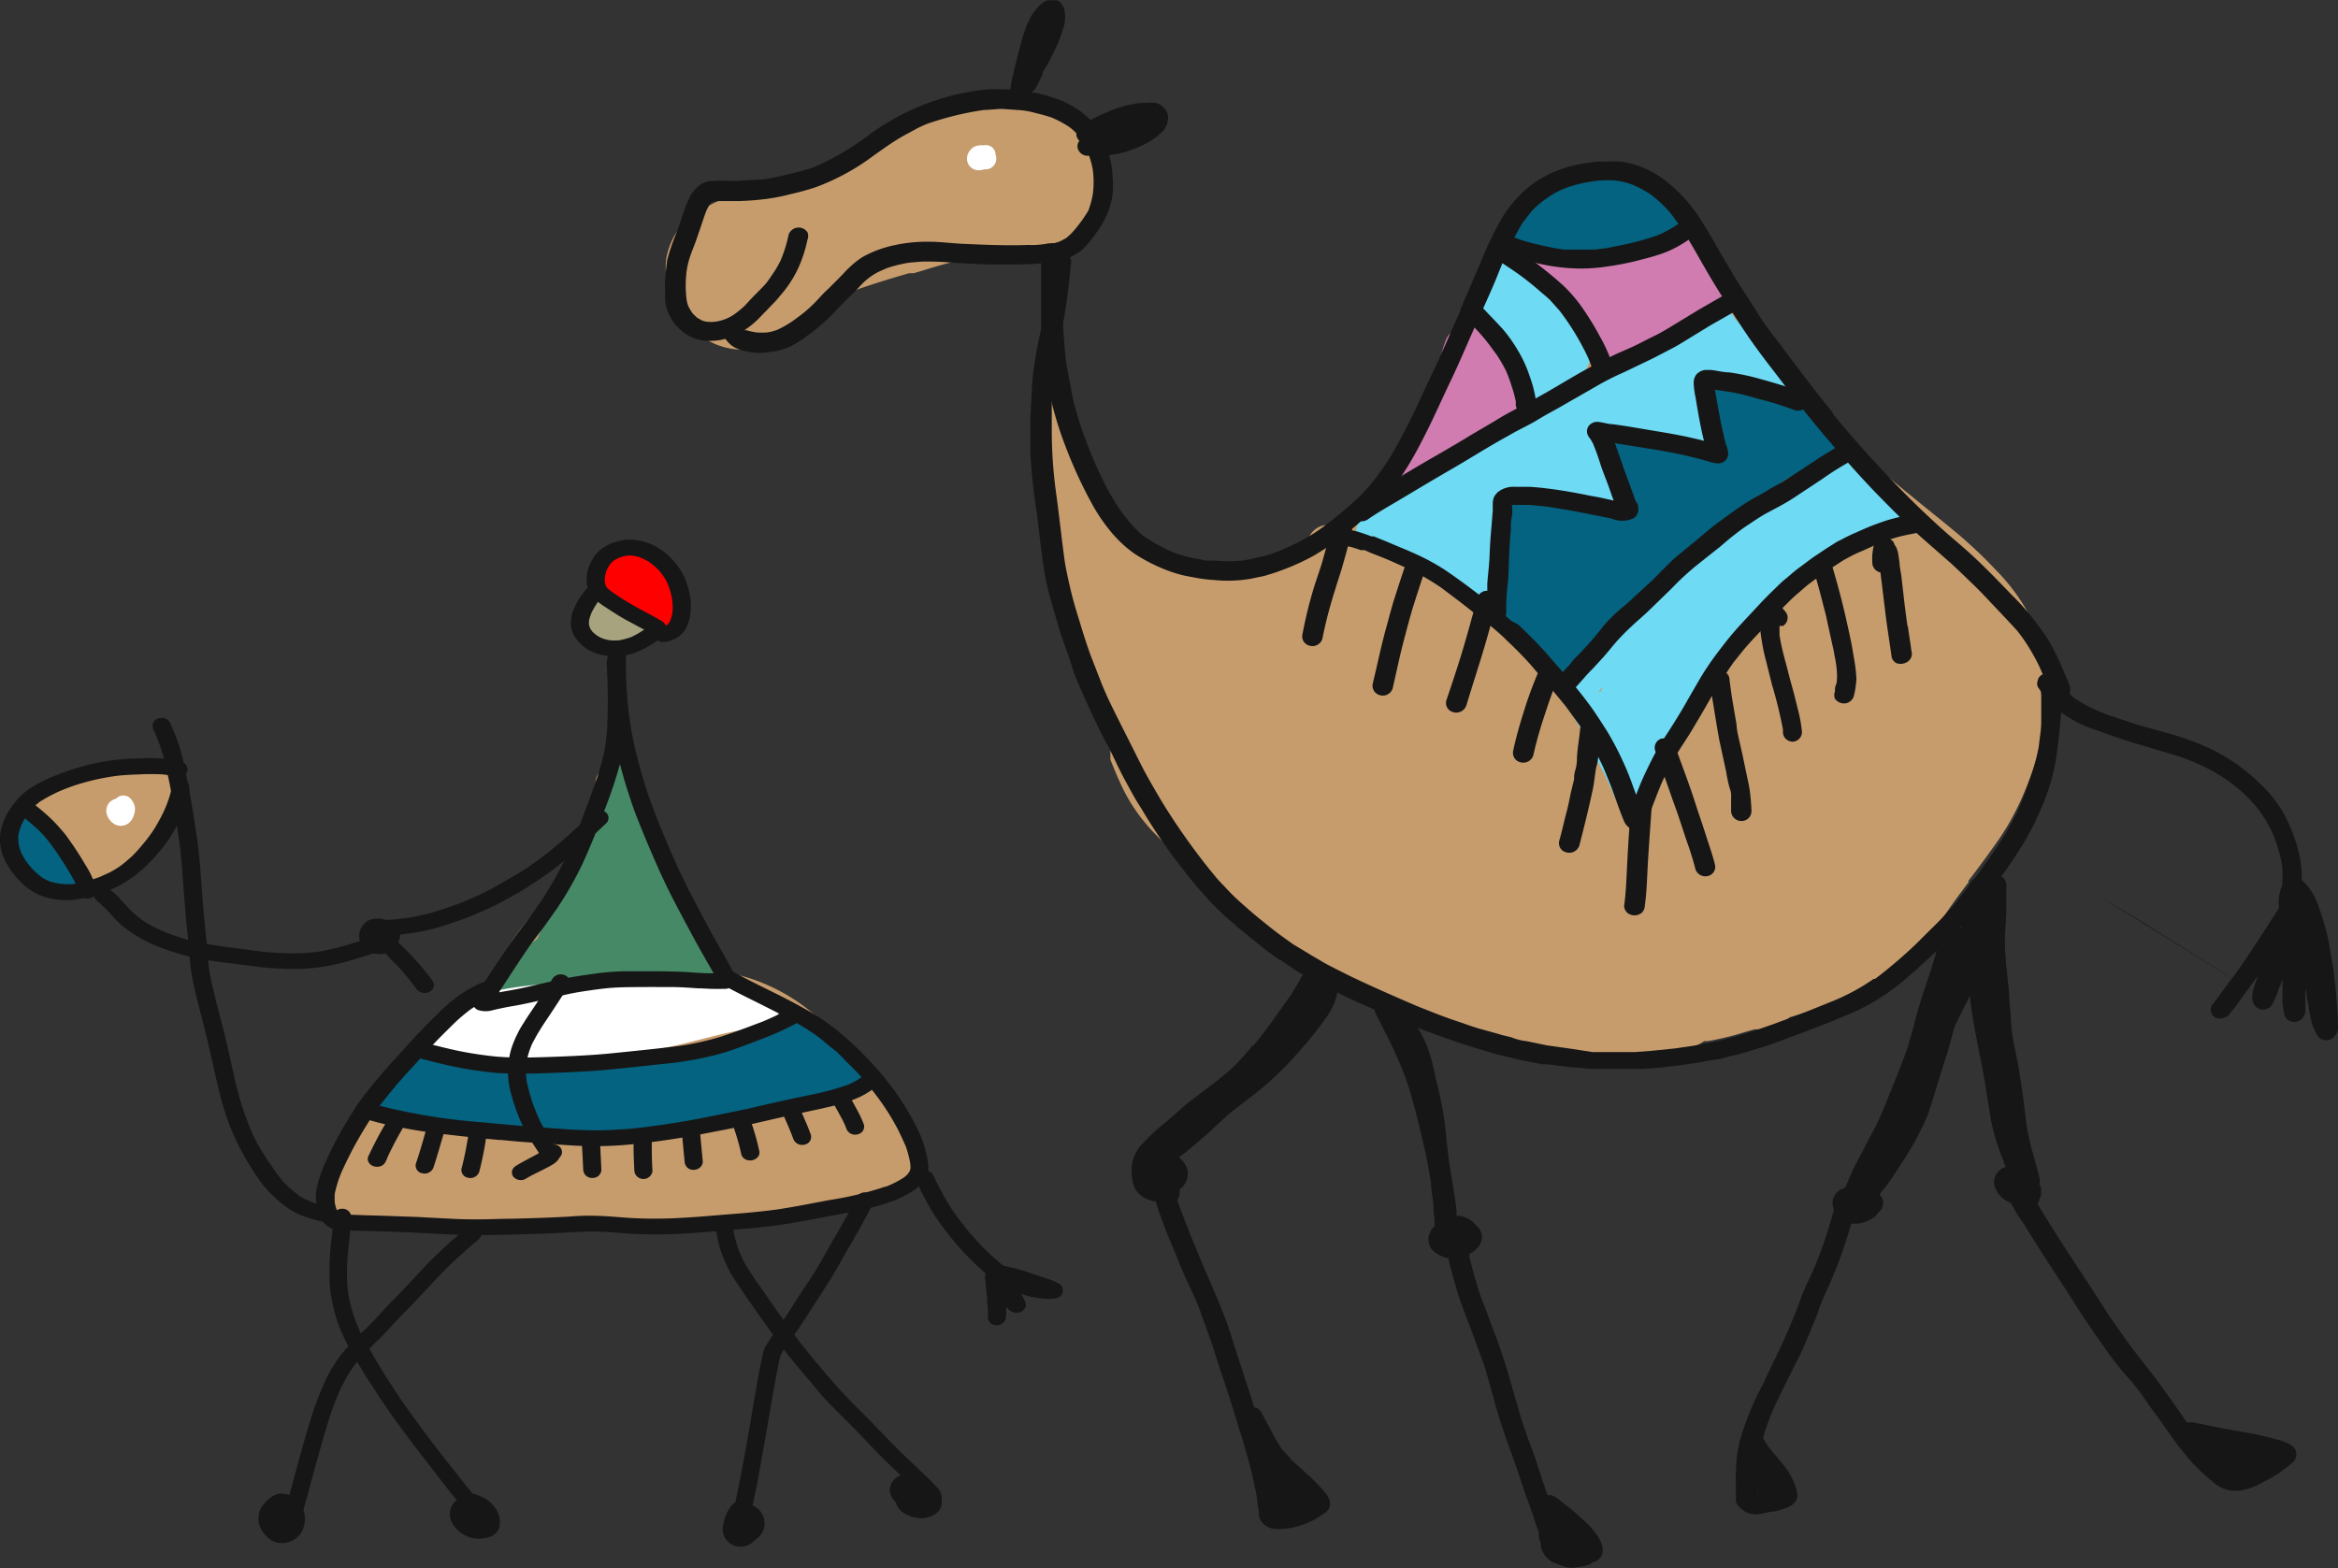 <svg id="Layer_2" data-name="Layer 2" xmlns="http://www.w3.org/2000/svg" viewBox="0 0 318.9 213.93"><rect x="0" y="0" width="318.9" height="213.93" fill="#333333" stroke="none"/><defs><style>.cls-1{fill:#c69c6d;}.cls-2{fill:#6edaf4;}.cls-3{fill:#d17cb0;}.cls-4{fill:#046380;}.cls-5{fill:#161616;}.cls-6{fill:#fff;}.cls-7{fill:#a7a37e;}.cls-8{fill:#468966;}.cls-9{fill:red;}</style></defs><path class="cls-1" d="M167.53,97.74a3.84,3.84,0,0,1,.83,0,3.13,3.13,0,0,1,3.11,2.17c.22,1,.44,1.93.69,2.76a2.75,2.75,0,0,1,1.24,1.63c.19,1.07.36,2.12.52,3.17a30.14,30.14,0,0,0,3.7,5.73,51.57,51.57,0,0,0,4,4.08c1.46,1.29,3,2.45,4.27,3.41h.19a20,20,0,0,0,2.43.47H189a11.7,11.7,0,0,0,1.87-.16c1.63-.2,3.28-.42,4.91-.66a33.43,33.43,0,0,0,5.84-1.27,9.8,9.8,0,0,0,1.07-.55l.58-.58h0a2.93,2.93,0,0,1,2.29-3.09,3.84,3.84,0,0,1,.83,0,3.62,3.62,0,0,1,2.23.8,24,24,0,0,0,2-2.07c.71-.91,1.35-1.87,2-2.75v-.14a24.9,24.9,0,0,1,2-2.76,35.89,35.89,0,0,0,4-6.06c.44-1.16.83-2.37,1.16-3.44v-.28l.38-1.29c.53-1.63,1.13-3.37,1.93-5.52l1.11-2.75v-.33c.3-.8.63-1.6,1-2.4s.77-2,1.3-3.06a10,10,0,0,1,1.24-2.09,7.68,7.68,0,0,1,.63-.78l.83-.55a2.59,2.59,0,0,1,1.48-.41H230l.33-1.68.38-1.77a3.09,3.09,0,0,1,.39-.82,4.17,4.17,0,0,1,1.27-3.7A17.65,17.65,0,0,1,241,66.82a15.67,15.67,0,0,1,3.34-.36h.44a12,12,0,0,1,4.19,1.13,10.5,10.5,0,0,1,2.37,1.46l.47.36a15.46,15.46,0,0,1,2,1.87,32.22,32.22,0,0,1,3.86,5.21c.3.52.6,1,.88,1.54l.16.28.28.47,1.71,2.75c.66,1.08,1.4,2.12,2.12,3.17l.83,1.19c.49.71,1,1.48,1.43,2.23s.86,1.4,1.32,2.07c2,2.75,4.17,5.76,6.73,8.87,1.13,1.32,2.62,3,4.3,4.66a60.48,60.48,0,0,0,5,4.43l1.87,1.55,3.37,2.75.77.61.16.14c1.41,1.13,2.76,2.23,4.08,3.36a62.94,62.94,0,0,1,4.63,4.46,26.78,26.78,0,0,1,4,5.21,26,26,0,0,1,2.51,6.42,21.6,21.6,0,0,1,.41,6.26A40.88,40.88,0,0,1,301,151.53a34.8,34.8,0,0,1-3.31,6.09c-1.24,1.79-2.59,3.61-3.69,5.07l-.5.64v.22c-1.13,1.49-2.26,3-3.3,4.57a27.75,27.75,0,0,1-1.85,2.43v.16a27.11,27.11,0,0,1-2.48,2.76,36.47,36.47,0,0,1-13.15,7.3c-1.27.47-2.45.86-3.61,1.19a6.88,6.88,0,0,1-.77.66,3.58,3.58,0,0,1-.94.41h-.24l-1,.31-1,.27h-.85l-1.55.44a37.55,37.55,0,0,1-4.79,1.16h-.5a26,26,0,0,1-3.08,1.65,14.24,14.24,0,0,1-5.82,1.19,36.89,36.89,0,0,1-4.93-.33l-3.5-.53h-1l-3.78-.55c-1.46-.19-2.75-.35-4.1-.58a20.59,20.59,0,0,1-4.08-1.21c-1.66-.6-3.25-1.27-5-2l-1.65-.66c-1-.3-1.85-.58-2.59-.85-1-.34-2-.71-2.95-1.13l-4.08-1.44c-1.57-.57-3.39-1.24-5.12-2.06a44.65,44.65,0,0,1-4.41-2.4,35.58,35.58,0,0,1-4.22-2.76,42.5,42.5,0,0,1-3.64-3.33,50.26,50.26,0,0,1-3.28-3.86l-1.62-2.07a58.47,58.47,0,0,1-5.52-4.79,24.91,24.91,0,0,1-3.94-4.91,23.11,23.11,0,0,1-1.43-2.75c-.44-.94-.85-2-1.27-3v-1.35a3.83,3.83,0,0,1-.38-1.73,2.71,2.71,0,0,1,.44-1.49,3.36,3.36,0,0,1,.66-.75h0c-.61-1.37-1.13-2.75-1.76-4.57-.5-1.3-1-2.76-1.55-4a64.68,64.68,0,0,1-2.75-7.25,25.46,25.46,0,0,1-.72-3.66v-.55l-.5-3.37c-.13-.91-.27-1.79-.44-2.75v-.53a15.58,15.58,0,0,0-.36-2.17c-.11-.75-.3-2-.46-3a25.56,25.56,0,0,1-1.27-3.28c-.42-1.24-.8-2.75-1.21-4.46a2.69,2.69,0,0,1,.33-2.26A3.07,3.07,0,0,1,167.53,97.74Z" transform="translate(-25 -43.18)"/><path class="cls-1" d="M116.93,75.44a10,10,0,0,1,2.76-3A19.81,19.81,0,0,1,128,69.16h.28c.85-.19,1.68-.39,2.51-.64,2.75-.79,5.37-1.73,8.46-2.89a31.7,31.7,0,0,0,3.88-1.79l2.32-1.24.55-.3,1.27-.69a39.9,39.9,0,0,1,9.28-4,23.45,23.45,0,0,1,3.12-.45,10.47,10.47,0,0,1,1.38-.24h.49c.83,0,1.63-.17,2.4-.17h.44a20.14,20.14,0,0,1,2.45.25,11.21,11.21,0,0,1,2.29.69,10.31,10.31,0,0,1,2.43,1.49,7.78,7.78,0,0,1,1.4,1.35l.17.19a14.09,14.09,0,0,1,2.75,5.13,10.27,10.27,0,0,1,.22,4.74,6.84,6.84,0,0,1-1.4,3.3,12,12,0,0,1-1.41,1.44,15.41,15.41,0,0,1-1.68,1.07,11.64,11.64,0,0,1-2.56,1,19.6,19.6,0,0,1-4.11.6l-3.36.17h-.33l-3.31.11a57.39,57.39,0,0,0-6.45,1.62l-.71.22-1.13.33H149c-2.57.75-5.24,1.55-7.8,2.49a34.84,34.84,0,0,0-4.55,2.23,19.76,19.76,0,0,0-1.57,1.6l-.22.24a13.27,13.27,0,0,1-2.4,2,11.9,11.9,0,0,1-6.56,1.85h-.22A9.63,9.63,0,0,1,119.44,88a12.59,12.59,0,0,1-2.76-4.35,9.54,9.54,0,0,1-.8-5.21A9.9,9.9,0,0,1,116.93,75.44Z" transform="translate(-25 -43.18)"/><path class="cls-2" d="M234.91,76.74h.69l.69.16H237l.85.25.78.25a11.86,11.86,0,0,0,1.76.52,17.65,17.65,0,0,1-3-.33,10.33,10.33,0,0,1-2.75-1,2.25,2.25,0,0,1-.86.36,2.41,2.41,0,0,1-.38,0l.41-.31A2.69,2.69,0,0,1,234.91,76.74Z" transform="translate(-25 -43.18)"/><path class="cls-2" d="M226.56,83.16A4,4,0,0,1,228,81.67a.56.56,0,0,1,.27-.63,1.82,1.82,0,0,1,0-.33,2.11,2.11,0,0,1,.72-1.6,2.61,2.61,0,0,1,3.47,0c1.38,1.07,2.76,2.15,4.13,3.28.67.55,1.3,1.13,1.91,1.73a18.73,18.73,0,0,1,1.82,2.24,8.83,8.83,0,0,1,1.62,3.74,5.4,5.4,0,0,1,0,1.88,5.1,5.1,0,0,1-.83,1.93,14.77,14.77,0,0,1-1.51,1.84l-.77.94c-.36.41-.69.91-1.08,1.3a2.75,2.75,0,0,1-3,.35A2.12,2.12,0,0,1,233.64,97c-.19-.19-.33-.39-.49-.58s-.58-.74-.86-1.13-.85-1.43-1.24-2.18A39.37,39.37,0,0,0,229,89.5c-.72-1.11-1.46-2.18-2.24-3.26l-.3-.44a2.18,2.18,0,0,1-.3-.74,2.26,2.26,0,0,1,0-1.21A1.32,1.32,0,0,1,226.56,83.16Z" transform="translate(-25 -43.18)"/><path class="cls-2" d="M250.21,91.81a2.21,2.21,0,0,0-.25,1.74,2.08,2.08,0,0,0,.63,1,2.61,2.61,0,0,0,2.4.61,7.16,7.16,0,0,0,2.23-1.35l1.49-1.11c.8-.6,1.52-1.29,2.29-1.9A33.63,33.63,0,0,0,262,94l1.58,1.35a36.62,36.62,0,0,1,5.26,1.79l.63.27h0a2.28,2.28,0,0,0,.72-1.62,2.12,2.12,0,0,0-.72-1.6c-1.24-1-2.48-1.93-3.63-3a26.93,26.93,0,0,1-2.76-2.89,12.58,12.58,0,0,0-1.46-1.63l-.08-.24a2.57,2.57,0,0,0-1.46-1,2.29,2.29,0,0,0-.64,0,3.47,3.47,0,0,0-1.27.3,10.65,10.65,0,0,0-2.95,2c-.44.38-.79.85-1.24,1.24s-.86.77-1.32,1.13l-.55.38A4.84,4.84,0,0,0,250.21,91.81Zm12.92-3.42v0Zm-3.31,1.8" transform="translate(-25 -43.18)"/><path class="cls-2" d="M211.35,113.5c.58-.44,1.1-.88,1.71-1.29s1.87-1.19,2.75-1.82l1.52-1,1.6-.9a34.69,34.69,0,0,1,3.22-1.63l3.17-1.6a30.71,30.71,0,0,0,3.14-1.71c1-.66,2-1.35,3-2s2-1.27,3-1.88,2.42-1.35,3.64-2,2.53-1.43,3.77-2.15,2.54-1.32,3.83-2l2.12-.93a8.35,8.35,0,0,0,1.8-1,28.23,28.23,0,0,1,5.23-3,3.43,3.43,0,0,1,1.3-.3,1.88,1.88,0,0,1,.58,0,2.35,2.35,0,0,1,1.46,1,2.3,2.3,0,0,1,.24.5,5.5,5.5,0,0,1,4.66,1.71,2,2,0,0,1,0,2.29,2.14,2.14,0,0,1-.41.49,1.73,1.73,0,0,1-.58.42h0l-.91-.09a7.11,7.11,0,0,0-1.13,0,3.64,3.64,0,0,0-.66,0,3.06,3.06,0,0,0-1.19.64,1.14,1.14,0,0,0-.19.19,3.92,3.92,0,0,1-1.32-.88v3.83c.3.63.6,1.27.88,1.9a3.65,3.65,0,0,1,.39,2.76,2.73,2.73,0,0,1-.83,1.15l-3.69-.57c-1.46-.28-2.93-.53-4.41-.72h-.36c-.61,0-1.21-.17-1.82-.19h-.17a2.43,2.43,0,0,0-.66,0h-.27a21.18,21.18,0,0,0-2.76,0c.25.3.47.6.66.88a8.73,8.73,0,0,1,.55.93,3.6,3.6,0,0,0,.39,1.85l.33.63v.67c0,.22.52,1,.72,1.57a2.18,2.18,0,0,1-.64,2.23h-.3a14.88,14.88,0,0,1-2.76-.47l-1.15-.19a47.34,47.34,0,0,0-7.5-.86H233a6.6,6.6,0,0,0-1.82.2,3.46,3.46,0,0,0-2.5,3.52v3.37c0,1.79.13,3.61.24,5.51v1.1a5.66,5.66,0,0,0,.2,1.82,2.78,2.78,0,0,1-2.76-.41,4.09,4.09,0,0,1-.85-1,2.32,2.32,0,0,1-1.11,0,2.36,2.36,0,0,1-1.46-1,13.21,13.21,0,0,1-.88-2c-1.21-.63-2.51-1.18-3.77-1.71a24.18,24.18,0,0,0-2.76-.91,20.28,20.28,0,0,0-2.56-.49h-.5a2.79,2.79,0,0,1-1.27-.3,2.31,2.31,0,0,1-1.13-1.36,2.2,2.2,0,0,1,.64-2.23Z" transform="translate(-25 -43.18)"/><path class="cls-2" d="M238.14,136.29a2.54,2.54,0,0,0-.22,1.05,3.61,3.61,0,0,0,.66,2c.3.5.6,1,.93,1.44a29,29,0,0,1,1.79,3.17c1,2,2.15,3.94,3.09,6l.58,1.29a5.77,5.77,0,0,0,.22.58,3.75,3.75,0,0,0,.8,1.27,2.59,2.59,0,0,0,3.44,0,4,4,0,0,0,1-2.76v-.82a12.52,12.52,0,0,1,.39-1.69,10.06,10.06,0,0,1,.49-1.29,23.36,23.36,0,0,1,1.9-3,13.06,13.06,0,0,0,1.16-1.63c.39-.61.72-1.21,1-1.85.6-1.1,1.16-2.23,1.76-3.33a20,20,0,0,1,2-2.92,77,77,0,0,1,5.51-6.2l3.41-3.26c1.11-1,2.24-2,3.42-3a24.06,24.06,0,0,1,3.61-2c1.44-.69,3-1.24,4.38-2a10.75,10.75,0,0,0,1.52-.85,3.13,3.13,0,0,0,.74-.61,2.76,2.76,0,0,0,3.06-.3,2.21,2.21,0,0,0,.11-3.12,1.14,1.14,0,0,0-.11-.11c-2.23-2-4.38-4-6.64-6a7.43,7.43,0,0,0-.88-.69,3,3,0,0,0-1.46-.39,3.39,3.39,0,0,0-1.05.17v.14a3.45,3.45,0,0,1-1,.69h-.19c-.44.24-.91.46-1.38.68H272c-.91.67-1.77,1.38-2.76,2l-2.62,1.71c-1.13.72-2.17,1.49-3.25,2.26s-2,1.44-3,2.21-1.82,1.54-2.75,2.34c-1.68,1.54-3.36,3.11-5.1,4.63h-.17c-.22.25-.44.52-.66.74l-.41.53a39.08,39.08,0,0,1-3.42,3.39l-1.43,1.35-.91.82c-.52.47-1.08,1-1.57,1.49l-.83,1c-.47.52-.94,1.07-1.46,1.57h0l-1.07,1.07A5,5,0,0,1,238.14,136.29Zm6.75,3.34h0Zm-.2,0h0Zm-1.62-2.1.47-.58h0v.2a5.46,5.46,0,0,0-.31.47Z" transform="translate(-25 -43.18)"/><path class="cls-3" d="M233.26,77.32h0a2.1,2.1,0,0,1,.41-.31,2.81,2.81,0,0,1,1.21-.27h.69l.69.16h.66l.86.25.77.25a12.24,12.24,0,0,0,1.79.52h2.26a18.16,18.16,0,0,0,2.76,0,26,26,0,0,0,3-.69,22.38,22.38,0,0,0,2.76-.85l1-.47a2.75,2.75,0,0,1,2.07-1h.16a5,5,0,0,1,.77,0,2.8,2.8,0,0,1,1.3.8h.19a3.6,3.6,0,0,1,2.07,1.74c.36.52.66,1.07,1,1.6a6.47,6.47,0,0,1,.45.77,6,6,0,0,1,.79,2v1.44a2.75,2.75,0,0,1-.71,1.13,7.34,7.34,0,0,1-.86.6c-.88.58-1.71,1.16-2.59,1.68a11.73,11.73,0,0,1-1.51.75l-1.49.69a30.63,30.63,0,0,0-3,1.62c-.95.63-1.94,1.23-3,1.82a7.85,7.85,0,0,1-2.26,1,2.74,2.74,0,0,1-3.17-1.32l-.72-1.43a40.5,40.5,0,0,0-2.92-5.18A19.92,19.92,0,0,0,235.9,82L233.67,81a2.41,2.41,0,0,1-.88-.8,2.18,2.18,0,0,1-.25-1.76A2.51,2.51,0,0,1,233.26,77.32Z" transform="translate(-25 -43.18)"/><path class="cls-3" d="M217.14,102.39a20,20,0,0,0,1.54-2.75c.66-1.54,1.21-3.12,1.79-4.69.3-.85.58-1.68.85-2.5s.5-1.88.86-2.76A2.44,2.44,0,0,1,224.6,88a2.74,2.74,0,0,1,.86-.8,2.88,2.88,0,0,1,1.32-.31,2,2,0,0,1,1.16.31,4.07,4.07,0,0,1,.69.55,2.93,2.93,0,0,1,.66,1.13l.49.8a10.29,10.29,0,0,1,.78,1.27,32.11,32.11,0,0,1,1.6,3.41,13.2,13.2,0,0,1,.79,2.76A4.53,4.53,0,0,1,233,99a4.14,4.14,0,0,1-1.73,2.29,27.49,27.49,0,0,1-6.59,3.78,31,31,0,0,0-5.51,2.94l-.47.34a2.8,2.8,0,0,1-1.93.22,2.26,2.26,0,0,1-1.72-2.7s0,0,0-.06A19.42,19.42,0,0,1,217.14,102.39Z" transform="translate(-25 -43.18)"/><path class="cls-4" d="M231.16,110.39a6.6,6.6,0,0,1,1.82-.2h.36a47.34,47.34,0,0,1,7.5.86l1.1.22c.94.16,1.87.36,2.75.47a23,23,0,0,0,2.48.14c-.16-.53-.38-1-.6-1.6a15.44,15.44,0,0,0-.8-1.57l-.36-.67c-.25-.44-.49-.88-.72-1.35a2.54,2.54,0,0,1,0-2.75,2.8,2.8,0,0,1,1.55-1.08,2.43,2.43,0,0,1,.66,0h.16a5.63,5.63,0,0,1,1.82.2h.36c1.49.19,2.95.44,4.41.71l4.19.64h1.05a3.73,3.73,0,0,0-.14-1.24c-.14-.42-.3-1.49-.55-2.37l-.17-.61a13.59,13.59,0,0,1-.52-2.09,3,3,0,0,1,0-1.69,2.22,2.22,0,0,1,.63-1,3.18,3.18,0,0,1,1.19-.63,2.43,2.43,0,0,1,.66,0,7.11,7.11,0,0,1,1.13,0c.76.14,1.52.31,2.26.52a33,33,0,0,1,5.29,1.8,25,25,0,0,1,2.26,1.1h.44a3.89,3.89,0,0,1,.94.33,8,8,0,0,1,1,.83,6.27,6.27,0,0,1,.74.88,2.71,2.71,0,0,1,.47,1.43.91.91,0,0,1,0,.33,2.25,2.25,0,0,1,.53.58,2.07,2.07,0,0,1,.33,1.13,2.4,2.4,0,0,1-.72,1.63,3.36,3.36,0,0,1-1,.68h-.2c-.44.25-.91.47-1.37.69l-.47.25A32.27,32.27,0,0,0,268,109l-1.71,1.32-1.18,1c-1.1.85-2.21,1.65-3.34,2.45s-1.81,1.32-2.75,2a29,29,0,0,0-2.59,2.29l-2.76,2.75c-.69.69-1.32,1.44-2,2.15l-.41.53a39.08,39.08,0,0,1-3.42,3.39l-1.43,1.35-.91.82c-.52.47-1.07,1-1.57,1.49l-.83,1c-.46.52-.93,1.07-1.46,1.57h0l-1.07,1.07A4.44,4.44,0,0,1,237.5,136a3.57,3.57,0,0,1-1.82-.53,4.23,4.23,0,0,1-1.24-1.18l-.38-.53v-.24l-.94-1.33c-.66-.91-1.24-1.68-1.85-2.42s-.69-.83-1-1.21a7.29,7.29,0,0,1-.83-1.82,16.36,16.36,0,0,1-.52-3.34v-1.1c0-1.76-.22-3.58-.25-5.51v-3.36A3.46,3.46,0,0,1,231.16,110.39Z" transform="translate(-25 -43.18)"/><path class="cls-4" d="M232.1,71.89l.72-.36a6.67,6.67,0,0,1,.71-1.1,10,10,0,0,1,1.82-1.91,11.25,11.25,0,0,1,4.08-1.92,16.21,16.21,0,0,1,2.76-.45h.63a17.61,17.61,0,0,1,2,.2H245a12,12,0,0,1,4.24,1.51A5.62,5.62,0,0,1,252,70.62h.27a2.66,2.66,0,0,1,.69,0,2.24,2.24,0,0,1,1.46,1,2,2,0,0,1,.25,1.76,2.5,2.5,0,0,1-1.13,1.35,15.16,15.16,0,0,1-4.36,2,25,25,0,0,1-3.63.91,26.35,26.35,0,0,1-4.05.49h-1.08a12.24,12.24,0,0,1-1.79-.52l-.77-.25-.86-.25h-.66l-.69-.16H235a2.81,2.81,0,0,0-1.21.27,2.1,2.1,0,0,0-.41.31h-.22a2.43,2.43,0,0,1-2.4-1.68,4.42,4.42,0,0,1-.17-1.08,2.78,2.78,0,0,1,.39-1.46A3.67,3.67,0,0,1,232.1,71.89Z" transform="translate(-25 -43.18)"/><path class="cls-5" d="M274.82,99.56Z" transform="translate(-25 -43.18)"/><path class="cls-5" d="M167,78.75v8.46c0,1.41.14,2.76.27,4.22a43.68,43.68,0,0,0,.69,4.43,48.66,48.66,0,0,0,2.29,8,63.06,63.06,0,0,0,3.66,8,23.53,23.53,0,0,0,2.26,3.42,16.78,16.78,0,0,0,3.5,3.39,23,23,0,0,0,3.95,2.09,18.57,18.57,0,0,0,2.45.83c.71.19,1.46.3,2.18.44a20.55,20.55,0,0,0,2.34.28,18.74,18.74,0,0,0,5-.17l1.18-.25a6.16,6.16,0,0,0,1.11-.27,20,20,0,0,0,2-.67,30.6,30.6,0,0,0,4.38-2,42,42,0,0,0,10.34-8.68,36.59,36.59,0,0,0,2.42-3.48c.77-1.24,1.46-2.53,2.12-3.83,1.33-2.56,2.48-5.21,3.73-7.82s2.23-5,3.36-7.5h0a1,1,0,0,1,.14-.3.33.33,0,0,1-.14.27l.6-1.32a1.94,1.94,0,0,0-.13.3c.68-1.48,1.35-3,2-4.49s1.07-2.75,1.68-4,.91-2,1.43-3c.31-.52.58-1.08.91-1.57l1-1.3a10,10,0,0,1,.77-.82A13.46,13.46,0,0,1,236,70.21a11.69,11.69,0,0,1,2.48-1.35,17.18,17.18,0,0,1,3.09-.83l1.26-.19a14.14,14.14,0,0,1,2.76,0,10.5,10.5,0,0,1,2.12.55,14.88,14.88,0,0,1,2.51,1.37,17.76,17.76,0,0,1,2.53,2.37,34,34,0,0,1,2.76,4.08c.72,1.19,1.38,2.4,2.07,3.59s1.46,2.48,2.23,3.69c1.57,2.45,3.11,4.93,4.85,7.3.88,1.21,1.82,2.43,2.76,3.64l2.5,3.31c1.82,2.34,3.72,4.65,5.68,6.89s3.8,4.3,5.82,6.36,4.13,4.19,6.36,6.12l3.42,3c1.07,1,2.11,2,3.14,3s2,2.07,3,3.12,1.82,1.93,2.76,2.95a23.33,23.33,0,0,1,1.68,2.39c.51.84,1,1.71,1.41,2.6l.74,1.7.33.86c0,.22.22.47.3.69a1.3,1.3,0,0,0,1,1.29,1.4,1.4,0,0,0,1.71-.91,1.63,1.63,0,0,0,0-1.15l-.16-.36c0-.25-.22-.5-.31-.75s-.44-1.1-.69-1.65a31.24,31.24,0,0,0-1.87-3.64,36.23,36.23,0,0,0-4.85-5.92c-2-2.07-4-4.16-6.17-6.09-1.13-1-2.26-1.93-3.37-2.93s-2.17-2-3.22-3A158.13,158.13,0,0,1,275,99.64h0V99.5h0c-2.07-2.53-4.05-5.15-6-7.74-.91-1.22-1.82-2.43-2.75-3.64s-1.55-2.34-2.32-3.5-1.65-2.54-2.42-3.8L259.27,77c-.66-1.19-1.37-2.4-2.12-3.56a20.17,20.17,0,0,0-5.51-6,12.88,12.88,0,0,0-5.51-2.21,12.2,12.2,0,0,0-1.71,0h-1.65l-1.47.2-1.18.22a13.76,13.76,0,0,0-2.45.71A14.24,14.24,0,0,0,233,69.13a17.25,17.25,0,0,0-3,3.58,40.63,40.63,0,0,0-2,3.83c-1.21,2.76-2.26,5.35-3.45,8,0,.27-.24.55-.35.8h0v.24h0c-1.11,2.43-2.15,4.88-3.26,7.33l.14-.33-.58,1.27c-1.27,2.59-2.39,5.24-3.75,7.83-.66,1.29-1.35,2.56-2.09,3.8a38.07,38.07,0,0,1-2.45,3.47c-.47.56-.94,1.11-1.44,1.63s-1.07,1-1.62,1.52c-1.16,1-2.37,2-3.61,2.92a22.23,22.23,0,0,1-2.76,1.76,27.16,27.16,0,0,1-3,1.43,15.17,15.17,0,0,1-2.42.83c-.83.22-2,.47-2.95.63a21.16,21.16,0,0,1-3.56,0h-1.24l-2.29-.44a15.87,15.87,0,0,1-2-.58,21.49,21.49,0,0,1-2-.93,22.71,22.71,0,0,1-2-1.19,7.51,7.51,0,0,1-1.13-.91c-.39-.38-.77-.79-1.13-1.21a23.89,23.89,0,0,1-2.09-2.92,34.94,34.94,0,0,1-1.85-3.47,59.82,59.82,0,0,1-3-7.61c-.39-1.32-.77-2.62-1-4s-.52-2.59-.72-3.91c-.24-2.26-.41-4.52-.46-6.81s0-4.66,0-7a1.39,1.39,0,0,0-1.41-1.3A1.36,1.36,0,0,0,167,78.6.76.76,0,0,0,167,78.75Zm63.22-.22v0Zm-5.51,6v0ZM175.08,108v0Z" transform="translate(-25 -43.18)"/><path class="cls-5" d="M226.31,87.49a.33.33,0,0,1-.14.27h0A1.71,1.71,0,0,1,226.31,87.49Z" transform="translate(-25 -43.18)"/><path class="cls-5" d="M165.54,100.71v4.14a75.15,75.15,0,0,0,.91,8.49c.36,3,.64,5.73,1.13,8.57.25,1.37.64,2.75,1,4s.74,2.59,1.15,3.86,1,2.75,1.46,4.27.94,2.48,1.46,3.69,1.33,2.92,2,4.36,1.27,2.42,1.88,3.66,1.18,2.51,1.84,3.72,1.47,2.76,2.26,3.94a79.93,79.93,0,0,0,4.58,6.89c1,1.27,1.93,2.54,3,3.78.46.58,1,1.13,1.48,1.68s1,1.07,1.55,1.6,1,1,1.6,1.46,1,.91,1.54,1.32l3.42,2.76,1.73,1.24h.14c.58.44,1.21.82,1.79,1.24s1.16.69,1.71,1c1.24.72,2.54,1.35,3.83,2s2.54,1.24,3.83,1.82l4.63,2c1.3.55,2.62,1.1,4,1.62l2.76,1,1.84.64,1.9.61,2.76.82c.63.19,1.3.33,2,.5s1.24.33,1.87.44l2.76.55H236l1.57.19,2.12.25c.8,0,1.6.17,2.37.19H249l2.23-.16,2.62-.3,2.75-.39,2.07-.39a7.87,7.87,0,0,0,2-.41c.63-.16,1.46-.33,2.17-.55l2.76-.83c.72-.22,1.43-.49,2.12-.74l1.82-.69c1.54-.55,3.06-1.16,4.58-1.74.79-.3,1.62-.66,2.42-1a27.58,27.58,0,0,0,4.11-2,29.26,29.26,0,0,0,3.88-2.75l1.71-1.46,3.56-3.28c1-.94,2-1.93,2.92-3s2-2.31,3-3.55l2.76-3.72c.83-1.16,1.6-2.35,2.37-3.56.36-.58.69-1.18,1-1.79a15.64,15.64,0,0,0,1-2c.31-.63.58-1.27.86-1.93s.55-1.46.8-2.2a24.74,24.74,0,0,0,.93-3.89c.22-1.51.42-3.06.55-4.6l.17-2v-1.62a5.14,5.14,0,0,0,0-1.24,1.46,1.46,0,0,0-1.74-.91,1.32,1.32,0,0,0-1,1.6h0v3.74c0,1.11-.22,2.24-.33,3.34a26.51,26.51,0,0,1-1.3,4.71c-.25.77-.52,1.55-.8,2.29s-.55,1.27-.82,1.9c-.55,1.08-1.08,2.15-1.74,3.2-.36.55-.69,1.13-1.07,1.68l-1.22,1.76c-1.43,2.07-3,4-4.54,6-.72.8-1.41,1.6-2.15,2.35s-1.82,1.79-2.76,2.75a64,64,0,0,1-5.93,5.1h-.19a29.27,29.27,0,0,1-5.32,2.92l-2.48,1-2.06.83-3.78,1.4-2.29.8-2.59.8c-.69.22-1.38.36-2.07.55a15.84,15.84,0,0,1-1.95.42c-.66.11-1.41.3-2.12.41l-2.48.36-3.26.33-2.15.16h-5.84l-2.95-.46-1.21-.17-2-.28-2.76-.57a7.94,7.94,0,0,1-2.12-.53c-.69-.19-1.21-.27-1.79-.47l-2.76-.77c-.74-.22-1.49-.49-2.2-.74-1.3-.42-2.57-.88-3.83-1.38s-2-.77-3-1.21c-2.76-1.19-5.51-2.4-8.27-3.72l-2-1c-.69-.36-1.38-.69-2-1.07s-1.35-.77-2-1.19L201.37,172h0l-1.87-1.35h0c-.86-.64-1.71-1.33-2.54-2s-1.71-1.43-2.53-2.17a27.33,27.33,0,0,1-2.37-2.32c-.42-.44-.83-.85-1.22-1.32l-1-1.22a92.65,92.65,0,0,1-5.76-8.1c-.8-1.27-1.54-2.56-2.28-3.86s-1.3-2.42-1.9-3.63c-1.25-2.51-2.54-5-3.75-7.53-.36-.82-.75-1.65-1.08-2.51a78.85,78.85,0,0,1-2.75-7.82c-.44-1.41-.86-2.76-1.22-4.25s-.63-2.75-.85-4c-.44-3.17-.77-6.37-1.21-9.54a63.49,63.49,0,0,1-.58-8.27V98c0-1.43.16-2.75.3-4.3a21.71,21.71,0,0,1,.55-3.17c.22-1.07.55-2.56.8-3.83.47-2.56.72-5.18,1-7.74a1.28,1.28,0,0,0-.41-.94,1.56,1.56,0,0,0-1-.36,1.69,1.69,0,0,0-1,.36,1.59,1.59,0,0,0-.42.94c-.19,1.82-.41,3.64-.63,5.51-.14.91-.28,1.85-.47,2.76s-.44,2-.63,3-.39,2.1-.53,3.14-.25,2.21-.3,3.31S165.57,99.34,165.54,100.71Zm54.63,80.7h0ZM201.29,172Zm-11.71-10.53v0Z" transform="translate(-25 -43.18)"/><path class="cls-5" d="M197.84,172.75Z" transform="translate(-25 -43.18)"/><polygon class="cls-5" points="174.41 127.51 174.41 127.51 174.41 127.51 174.41 127.51"/><path class="cls-5" d="M280.52,176.72Z" transform="translate(-25 -43.18)"/><path class="cls-5" d="M302.93,136.07a1.06,1.06,0,0,0,.14,1,23.67,23.67,0,0,0,1.79,2.21,15.45,15.45,0,0,0,6,3.47c1.49.58,3,1.08,4.52,1.57s2.75.83,4.13,1.24l2.4.72c.58.16,1.16.41,1.71.61a26,26,0,0,1,5.21,2.75h0a21.78,21.78,0,0,1,3.94,3.61,18,18,0,0,1,2.07,3.31,19.08,19.08,0,0,1,1.43,4.74,14,14,0,0,1,0,2.75l-.16.36a6.41,6.41,0,0,0-.28,1.3,3.7,3.7,0,0,0,0,.94v.44l-2.23,3.47-2.31,3.5c-.69,1-1.38,2-2.1,2.92s-1.57,2.23-2.45,3.28a1.12,1.12,0,0,0-.14,1,1.34,1.34,0,0,0,.63.77,1.52,1.52,0,0,0,1.11,0,1.32,1.32,0,0,0,.82-.6c.89-1,1.63-2.18,2.43-3.25.47-.61.91-1.24,1.35-1.85l-.19.63a12.29,12.29,0,0,0-.42,1.3,5.48,5.48,0,0,0-.13,1,2.71,2.71,0,0,0,.13.69,1.45,1.45,0,0,0,1.83.89,1.48,1.48,0,0,0,.74-.59,13.31,13.31,0,0,0,.88-2,1.39,1.39,0,0,1,.22-.55l.33-1v2.48a8,8,0,0,0,.19,2.12,1.48,1.48,0,0,0,.42.91,1.23,1.23,0,0,0,.6.33,1.45,1.45,0,0,0,1.6-.58,2.43,2.43,0,0,0,.3-.63V180a4.7,4.7,0,0,0,0-.75,3.67,3.67,0,0,1,.14-1.21v.5a9.42,9.42,0,0,0,.28,1.7,19,19,0,0,0,.38,2.13,5.93,5.93,0,0,0,.36,1.13l.47.93a1.44,1.44,0,0,0,2.2.28,2.06,2.06,0,0,0,.61-1,3.84,3.84,0,0,0,0-.83c0-1.46-.16-2.92-.27-4.38,0-.69-.17-1.4-.23-2.12a17,17,0,0,0-.27-1.9c-.11-.64-.3-1.74-.44-2.59a22.14,22.14,0,0,0-.58-2.4,26.06,26.06,0,0,0-.88-2.76,8.93,8.93,0,0,0-1.35-2.53,4.63,4.63,0,0,0-.5-.58,2.35,2.35,0,0,0-.41-.36h0a15,15,0,0,0-.22-2.92,18.84,18.84,0,0,0-1.22-4,17.29,17.29,0,0,0-1.59-3.12,18.68,18.68,0,0,0-2.26-2.75,25.75,25.75,0,0,0-7.44-5.27,36.89,36.89,0,0,0-5.3-1.93L316.35,142l-4.08-1.38a23.32,23.32,0,0,1-4.24-2.12,10.62,10.62,0,0,1-1.49-1.43l-1.13-1.41a1.41,1.41,0,0,0-.86-.61h-.35a1.62,1.62,0,0,0-.72.2A1.21,1.21,0,0,0,302.93,136.07Zm33.62,45-3.86-27.56v0Zm0,0-20.06-12.54-5.84-3.52" transform="translate(-25 -43.18)"/><path class="cls-5" d="M328.75,149.85Z" transform="translate(-25 -43.18)"/><path class="cls-5" d="M281.38,117.36" transform="translate(-25 -43.18)"/><path class="cls-5" d="M206.58,115.32a1.21,1.21,0,0,0-.41.91,1.31,1.31,0,0,0,.41.91,1.46,1.46,0,0,0,1,.38h.28a13,13,0,0,1,2.75.72h.53l.88.39c1.07.41,2.18.85,3.22,1.32s2.29,1,3.39,1.6a33.7,33.7,0,0,1,3,1.84l2.34,1.77,3.53,2.75c.52.42,1.07.86,1.57,1.3s1.05.91,1.52,1.41c1.07,1,2.12,2.06,3.11,3.16l2.89,3.37c.67.8,1.33,1.6,2,2.42l2,2.76,1,1.57a12,12,0,0,1,.66,1.16c.25.44.52.88.74,1.35l.72,1.51c.41,1,.83,2,1.21,3,.17.52.36,1,.55,1.54s.64,1.79,1.05,2.76a2.17,2.17,0,0,0,.88,1,1.68,1.68,0,0,0,1.57,0,2.17,2.17,0,0,0,.89-1.44c.16-.52.33-1,.52-1.57.39-1,.8-2.09,1.24-3.14.26-.57.53-1.15.83-1.73s.71-1.35,1.1-2c.69-1.21,1.51-2.34,2.23-3.55s1.41-2.37,2.1-3.58l1.07-1.85c.41-.63.77-1.27,1.19-1.87l.79-1.19.5-.72,1.32-1.65c.83-1,1.66-1.87,2.51-2.76l2.59-2.75c.39-.41.8-.8,1.21-1.21a17.07,17.07,0,0,1,1.27-1.16c.44-.36,1-.91,1.57-1.32l1.46-1.08c.53-.36,1-.74,1.57-1.07s1.16-.78,1.77-1.11,1.29-.71,2-1,1.79-.82,2.76-1.21h0a22.16,22.16,0,0,1,2.89-.94c.94-.22,1.87-.38,2.76-.55a1.29,1.29,0,0,0,1-1.55v0a1.3,1.3,0,0,0-.63-.78,1.18,1.18,0,0,0-.66-.16h-.42a28.11,28.11,0,0,0-4,.88,36.81,36.81,0,0,0-4.19,1.65,21.92,21.92,0,0,0-2.07,1,5.83,5.83,0,0,0-1,.55l-1,.63-1.9,1.27-2,1.49c-.6.44-1.18,1-1.73,1.43s-1.08,1-1.6,1.49-1,1-1.49,1.49l-3,3.22c-1.07,1.16-2.07,2.4-3,3.64a40.09,40.09,0,0,0-2.4,3.5c-.73,1.25-1.45,2.49-2.15,3.72s-1.51,2.53-2.31,3.77a40,40,0,0,0-2.1,3.5c-.69,1.38-1.38,2.76-1.93,4.17l-.36.93-.49-1.32a34.36,34.36,0,0,0-1.46-3.55,39.73,39.73,0,0,0-2-3.78c-.8-1.24-1.57-2.48-2.45-3.67s-1.93-2.5-3-3.72l-3-3.44c-1-1.1-2-2.12-3.09-3.17a6.77,6.77,0,0,0-.69-.63l-.86-.45c-.52-.44-1-.91-1.57-1.32-2.45-2-4.93-3.91-7.55-5.68a30.75,30.75,0,0,0-3.91-2.12c-1.3-.6-2.76-1.16-4-1.71l-1.71-.69h-.33c-.72-.28-1.45-.53-2.2-.74a17.79,17.79,0,0,0-2.07-.3A1.27,1.27,0,0,0,206.58,115.32Zm4,3" transform="translate(-25 -43.18)"/><path class="cls-5" d="M281.4,116.78a1.78,1.78,0,0,1,.75-.16h.33a1.34,1.34,0,0,1,.85.6c0,.22.22.42.33.66a4.16,4.16,0,0,1,.25.83l.17,1.13a10.23,10.23,0,0,0,.22,1.6c.08.55.19,1.71.3,2.56.17,1.63.39,3.23.61,4.85a1.09,1.09,0,0,1,0-.36c.16,1.19.36,2.37.52,3.56a1.28,1.28,0,0,1-.14,1,1.44,1.44,0,0,1-.82.61,1.67,1.67,0,0,1-1.08,0,1.32,1.32,0,0,1-.66-.77c-.3-2.15-.66-4.3-.91-6.45-.22-1.74-.41-3.45-.63-5.16a1.4,1.4,0,0,1-1.11-1.26,11.81,11.81,0,0,1,0-1.19C280.52,117.86,280.52,117,281.4,116.78Z" transform="translate(-25 -43.18)"/><path class="cls-5" d="M273.22,119.54h.36a1.39,1.39,0,0,1,1.37,1c.72,2.45,1.38,4.91,1.93,7.41.25,1.11.5,2.24.72,3.37l.33,1.95a19.27,19.27,0,0,1,.28,2.51,12.21,12.21,0,0,1-.36,2.4,1.41,1.41,0,0,1-1.74.91,1.5,1.5,0,0,1-.82-.58,1.29,1.29,0,0,1,0-1,2.14,2.14,0,0,1,.22-1.13,8.45,8.45,0,0,0,0-2,13.12,13.12,0,0,0-.28-1.74,13.3,13.3,0,0,0-.28-1.4c-.24-1.16-.52-2.35-.77-3.53s-.41-1.6-.6-2.43c-.36-1.35-.72-2.75-1.11-4a1.27,1.27,0,0,1,.72-1.64Z" transform="translate(-25 -43.18)"/><path class="cls-5" d="M265.47,125.88a1.3,1.3,0,0,1,.83-.58h.36a1.4,1.4,0,0,1,1,.38,8,8,0,0,1,1,1.13,1.3,1.3,0,0,1-.48,1.77l-.05,0h-.41v1.22c.22,1.48.61,2.92,1,4.35.22.88.44,1.74.69,2.62s.53,2,.77,3a19.56,19.56,0,0,1,.61,3.3,1.35,1.35,0,0,1-1.21,1.3,1.45,1.45,0,0,1-1-.39,1.31,1.31,0,0,1-.39-.93v-.36a60.08,60.08,0,0,0-1.49-6.09l-.82-3.28a23.74,23.74,0,0,1-.58-2.76,16.32,16.32,0,0,1-.25-2.31,6.31,6.31,0,0,1,.14-1.3A4.25,4.25,0,0,1,265.47,125.88Z" transform="translate(-25 -43.18)"/><path class="cls-5" d="M259.49,134.61a1.43,1.43,0,0,1,1,.39,1.21,1.21,0,0,1,.41.91l.25,1.87c.22,1.43.47,2.76.71,4.27a8.71,8.71,0,0,0,.22,1.46c.09.47.31,1.33.45,2,.3,1.32.57,2.76.85,4,.14.63.25,1.24.33,1.87s.17,1.66.19,2.48a1.35,1.35,0,0,1-1.37,1.33h0a1.41,1.41,0,0,1-1.41-1.33V152a2.6,2.6,0,0,0-.19-1.27,18.86,18.86,0,0,1-.47-2.2l-.83-3.83c-.24-1.11-.41-2.21-.6-3.34s-.25-1.6-.39-2.4-.3-2-.44-3.08a1.29,1.29,0,0,1,.41-.91A1.5,1.5,0,0,1,259.49,134.61Z" transform="translate(-25 -43.18)"/><path class="cls-5" d="M251.69,143.93h.39a1.44,1.44,0,0,1,1.35.93c1,2.76,2.07,5.52,3,8.49.42,1.27.86,2.54,1.27,3.83s.88,2.59,1.21,3.92a1.28,1.28,0,0,1-.91,1.58h0a1.43,1.43,0,0,1-1.74-.9,39.68,39.68,0,0,0-1.18-3.81l-1.27-3.83c-1-2.75-2-5.73-3.06-8.6a1.3,1.3,0,0,1,.88-1.6Z" transform="translate(-25 -43.18)"/><path class="cls-5" d="M247.45,153.66a1.38,1.38,0,0,1,1.41-1.3,1.35,1.35,0,0,1,1.4,1.29h0c-.16,2.31-.33,4.6-.47,6.91s-.16,4.16-.44,6.2a1.38,1.38,0,0,1-.41.94,1.56,1.56,0,0,1-1,.36,1.68,1.68,0,0,1-1-.36,1.38,1.38,0,0,1-.41-.94c.28-2,.33-4.13.44-6.2S247.23,156,247.45,153.66Z" transform="translate(-25 -43.18)"/><path class="cls-5" d="M238.47,154.76c.22-.83.44-1.66.6-2.51s.42-1.87.64-2.76a3.42,3.42,0,0,1,.16-1.24,5.87,5.87,0,0,0,.22-1.24c0-1.46.31-2.92.44-4.38a1.28,1.28,0,0,1,.42-.91,1.49,1.49,0,0,1,1-.38,1.34,1.34,0,0,1,1.4,1.29h0a20.49,20.49,0,0,1-.27,2.59,11.33,11.33,0,0,1-.25,2.26c-.25.75-.33,2.26-.58,3.42-.55,2.56-1.18,5.13-1.84,7.66a1.44,1.44,0,0,1-1.74.91,1.29,1.29,0,0,1-1-1.55v0C238,156.77,238.22,155.78,238.47,154.76Z" transform="translate(-25 -43.18)"/><path class="cls-5" d="M232.76,140.54a53.62,53.62,0,0,1,2-5.52,1.44,1.44,0,0,1,.63-.77,1.73,1.73,0,0,1,.74-.16h.31a1.3,1.3,0,0,1,1,1.55v.05a1,1,0,0,1,0,.24,3.54,3.54,0,0,1-.16.34c-.67,1.65-1.22,3.33-1.77,5s-1,3.33-1.38,5a1.44,1.44,0,0,1-1.73.91,1.32,1.32,0,0,1-1-1.59C231.77,143.84,232.24,142.19,232.76,140.54Z" transform="translate(-25 -43.18)"/><path class="cls-5" d="M224.41,132.19c.75-2.48,1.43-5,2.1-7.47a1.37,1.37,0,0,1,1.35-.94h.3a1.31,1.31,0,0,1,1,1.58v0c-.66,2.48-1.32,4.93-2.07,7.36s-1.4,4.46-2.09,6.72a1.46,1.46,0,0,1-1.74.91,1.3,1.3,0,0,1-1-1.55v0C223,136.6,223.75,134.39,224.41,132.19Z" transform="translate(-25 -43.18)"/><path class="cls-5" d="M214,129.1c.33-1.21.66-2.45,1-3.64.55-1.73,1.1-3.44,1.68-5.15a1.4,1.4,0,0,1,1.35-1h.36a1.3,1.3,0,0,1,1,1.53.64.64,0,0,1,0,.07c-.58,1.71-1.13,3.42-1.68,5.16-.36,1.21-.69,2.42-1,3.63-.69,2.46-1.18,4.94-1.76,7.42a1.41,1.41,0,0,1-1.71.91,1.34,1.34,0,0,1-1-1.59h0C212.84,134,213.33,131.55,214,129.1Z" transform="translate(-25 -43.18)"/><path class="cls-5" d="M204.35,122.9c.36-1.08.74-2.15,1.05-3.23.44-1.59.9-3.19,1.29-4.79a1.36,1.36,0,0,1,1.35-.94h.36a1.3,1.3,0,0,1,1,1.55l0,.05c-.35,1.57-.8,3.14-1.24,4.71-.3,1.08-.69,2.15-1,3.23a60.66,60.66,0,0,0-1.8,6.89,1.42,1.42,0,0,1-1.7.91,1.38,1.38,0,0,1-.86-.61,1.28,1.28,0,0,1-.14-1A60.84,60.84,0,0,1,204.35,122.9Z" transform="translate(-25 -43.18)"/><path class="cls-5" d="M115.72,81.17a14.74,14.74,0,0,0,0,1.88v1.1a4.67,4.67,0,0,0,.22,1.1,4.76,4.76,0,0,0,.49,1.16,6.23,6.23,0,0,0,1.93,2.21,5.77,5.77,0,0,0,2.48,1,7.52,7.52,0,0,0,2,0,5.88,5.88,0,0,0,1.38-.31,7.73,7.73,0,0,0,2.29-1.07,11.62,11.62,0,0,0,1.9-1.52l1.49-1.54c.5-.52,1-1,1.46-1.6a15.53,15.53,0,0,0,2.56-3.91,18.3,18.3,0,0,0,1.22-3.8,1.33,1.33,0,0,0,0-1,1.48,1.48,0,0,0-.83-.6,1.46,1.46,0,0,0-1.74.91,18.64,18.64,0,0,1-1.13,3.61,14.51,14.51,0,0,1-.85,1.48c-.33.47-.66,1-1,1.44s-1.3,1.38-2,2.09l-1,1.08a11.67,11.67,0,0,1-1.07.91,5.88,5.88,0,0,1-3.09,1.29,4.61,4.61,0,0,1-.91,0c-.25,0-.5-.1-.74-.16l-.69-.39-.58-.55a6.27,6.27,0,0,1-.61-1,4.22,4.22,0,0,1-.24-.86,15.52,15.52,0,0,1,0-4,11.42,11.42,0,0,1,.46-1.92c.22-.67.5-1.33.75-2l.77-2.23c.25-.75.47-1.46.77-2.18.14-.28.3-.56.47-.83l.22-.19h0l.69-.16h3.09a36.61,36.61,0,0,0,3.77-.31,26.09,26.09,0,0,0,3.28-.66,33.38,33.38,0,0,0,3.39-.94,31.16,31.16,0,0,0,7.88-4.32c1.19-.83,2.32-1.66,3.56-2.4.66-.39,1.35-.74,2-1.1s1.1-.55,1.68-.8a42.37,42.37,0,0,1,7.77-1.9c.83,0,1.65-.14,2.48-.14l2.32.16a10.36,10.36,0,0,1,2.2.39,23.55,23.55,0,0,1,2.32.66l.71.33a14.65,14.65,0,0,1,1.63.94,7.23,7.23,0,0,1,1.18,1.1,10.32,10.32,0,0,1,1,1.6c.2.44.39.91.55,1.35a11.13,11.13,0,0,1,.47,1.87,12.77,12.77,0,0,1,0,3.15,11.9,11.9,0,0,1-.63,2.34,20.31,20.31,0,0,1-2,2.76,7.52,7.52,0,0,1-1.07,1l-.83.44-1.68.53a1.29,1.29,0,0,0-1,1.55v0a1.41,1.41,0,0,0,1.71.9,10.57,10.57,0,0,0,3.89-1.73,12.65,12.65,0,0,0,2-2.34,12.8,12.8,0,0,0,1.51-2.54,11,11,0,0,0,.78-2.76,14,14,0,0,0,0-2.59,12.32,12.32,0,0,0-.64-3.39,17.66,17.66,0,0,0-1.1-2.48,9.11,9.11,0,0,0-1.76-2.2,10.88,10.88,0,0,0-2.24-1.57,11.94,11.94,0,0,0-1.93-.86,16.41,16.41,0,0,0-2.2-.66c-.74-.16-1.52-.3-2.29-.41a24.82,24.82,0,0,0-2.53-.22h-2.18a37.35,37.35,0,0,0-4.6.74A40.77,40.77,0,0,0,151,57.45a33.24,33.24,0,0,0-7.8,4.38A36.33,36.33,0,0,1,136,66a37.81,37.81,0,0,1-3.72,1,26.09,26.09,0,0,1-3.5.69c-1.38,0-2.76.19-4.16.19a11,11,0,0,0-2.29,0,1.69,1.69,0,0,0-.55,0,3.29,3.29,0,0,0-1.13.42,3.93,3.93,0,0,0-1.07,1,4.4,4.4,0,0,0-.61,1c-.66,1.44-1.08,3-1.6,4.41A28.34,28.34,0,0,0,116,78.67C115.88,79.63,115.8,80.4,115.72,81.17Zm57.87-9.39M173,63v0ZM124,86.66h0Z" transform="translate(-25 -43.18)"/><path class="cls-5" d="M126.19,87.84l.41.39h.2a10.15,10.15,0,0,0,1.35.3,9.52,9.52,0,0,0,1.51,0,6.68,6.68,0,0,0,1.38-.36,14.47,14.47,0,0,0,2.37-1.4c.52-.39,1.05-.77,1.54-1.19a18.35,18.35,0,0,0,1.57-1.51c.5-.53.91-1,1.41-1.44l1.57-1.57c.5-.49.91-1,1.43-1.46a10.6,10.6,0,0,1,1.8-1.4A15.56,15.56,0,0,1,147,76.63a20.5,20.5,0,0,1,4.55-.47h.25c1.41,0,2.76.19,4.27.27,3.06.14,6.15.28,9.21.17a11.82,11.82,0,0,0,2.75-.22h.22a1.75,1.75,0,0,1,1.08.14,1.39,1.39,0,0,1,.66.77,1.49,1.49,0,0,1,0,1,1.4,1.4,0,0,1-.86.58,36.94,36.94,0,0,1-4.93.38h-4.68l-4.5-.22a36.2,36.2,0,0,0-4.3-.16l-1.59.13a17.58,17.58,0,0,0-3.2.78l-1,.44a8.51,8.51,0,0,0-2.56,1.93c-.47.49-.94,1-1.44,1.46s-1,1-1.48,1.49-1,1.1-1.58,1.62a30.56,30.56,0,0,1-3.44,2.76,11.65,11.65,0,0,1-2,1.13,10.06,10.06,0,0,1-2.76.63,7.37,7.37,0,0,1-2.2,0l-1-.19a6.1,6.1,0,0,1-.91-.31,3.15,3.15,0,0,1-1.35-1,1.29,1.29,0,0,1-.41-.91,1.21,1.21,0,0,1,.41-.91A1.45,1.45,0,0,1,126.19,87.84Z" transform="translate(-25 -43.18)"/><path class="cls-6" d="M157.83,63.23a1.91,1.91,0,0,1,.88-.22,1.62,1.62,0,0,1,.44,0,1.67,1.67,0,0,1,.63,0,1.3,1.3,0,0,1,.61.33,1.46,1.46,0,0,1,.39.72.81.81,0,0,1,0,.22,1.45,1.45,0,0,1-1.46,2h-.06a2.54,2.54,0,0,1-.77.13,1.59,1.59,0,0,1-1.6-1.62,1.86,1.86,0,0,1,.58-1.27A1.54,1.54,0,0,1,157.83,63.23Z" transform="translate(-25 -43.18)"/><path class="cls-5" d="M162.9,54.91a1.31,1.31,0,0,1,0-.28h0c.3-1.35.63-2.75.94-4,.22-.83.44-1.65.68-2.45a13.73,13.73,0,0,1,1.11-2.76,11.88,11.88,0,0,1,.85-1.16,7.16,7.16,0,0,1,1-.88h0a1.61,1.61,0,0,1,.72-.16h.14a1.51,1.51,0,0,1,.52,0h.33a2.14,2.14,0,0,1,.44.3,2.63,2.63,0,0,1,.52.88,4.81,4.81,0,0,1-.16,2.76,16.71,16.71,0,0,1-1.08,2.75L168.38,51l-.47.91c-.22.36-.44.72-.68,1.07v.28c-.31.69-.67,1.35-1,2a1.38,1.38,0,0,1-.8.58v.3a1.47,1.47,0,0,1-1.74.91,1.3,1.3,0,0,1-1-1.55l0,0A1.54,1.54,0,0,0,162.9,54.91Z" transform="translate(-25 -43.18)"/><path class="cls-5" d="M172,62.1a.72.72,0,0,0,.24.28,1.15,1.15,0,0,0-.22,1.1,1.41,1.41,0,0,0,1.55.94,11.77,11.77,0,0,0,1.68,0,13.2,13.2,0,0,0,3.47-.58,17.83,17.83,0,0,0,2.45-1,9.64,9.64,0,0,0,2.12-1.46,2.72,2.72,0,0,0,1-2.53,2.29,2.29,0,0,0-1.73-1.65,8.55,8.55,0,0,0-1.24,0,10.7,10.7,0,0,0-2,.22,15.65,15.65,0,0,0-3.47,1.13,18.36,18.36,0,0,0-3.34,1.76,1.34,1.34,0,0,0-.63.77A1.12,1.12,0,0,0,172,62.1Zm9.61-2.92,0,.19M175,61.94l1.15-.61c.64-.3,1.3-.58,1.93-.83a14,14,0,0,1,2.29-.6h.8l-.33.27a10.18,10.18,0,0,1-1.93,1,13,13,0,0,1-2.76.72,8.53,8.53,0,0,1-1.24,0Z" transform="translate(-25 -43.18)"/><path class="cls-5" d="M275,207.73a2.12,2.12,0,0,0,.25.82,1.72,1.72,0,0,0,.41.55,2.78,2.78,0,0,0,.88.69,3.16,3.16,0,0,0,1.35.33,3.89,3.89,0,0,0,1.27-.16,6,6,0,0,0,1.16-.52,2.76,2.76,0,0,0,.94-.89,1.63,1.63,0,0,0,.41-2,4.27,4.27,0,0,0-.3-.44l.49-.6a25.28,25.28,0,0,0,1.6-2.24c.94-1.4,1.82-2.75,2.76-4.41l1.07-2.09a18.62,18.62,0,0,0,.8-1.9c.47-1.46.91-2.9,1.35-4.36s.83-2.56,1.21-3.83.78-2.75,1.13-4.24c.72-2.76,1.6-5.51,2.4-8.13.39-1.38.72-2.76,1.1-4.16.2-.66.36-1.3.5-2a17.12,17.12,0,0,0,.44-2.75,1.2,1.2,0,0,0-.41-.91,1.38,1.38,0,0,0-1-.39,1.48,1.48,0,0,0-1,.39,1.4,1.4,0,0,0-.41.91v.41l-.25,1.38-.49,1.93c-.31,1.07-.58,2.15-.89,3.22-.63,2.37-1.37,4.69-2.06,7-.39,1.29-.69,2.75-1.05,3.94s-.77,2.75-1.24,4.19L286,191.36c-.22.74-.44,1.48-.69,2.23s-.44,1.21-.68,1.79a51.8,51.8,0,0,1-2.57,4.68,38,38,0,0,1-3,4.36l-.44.47a2.22,2.22,0,0,0-.89,0l-.66.27h0a2.87,2.87,0,0,0-1.13.39A2.09,2.09,0,0,0,275,207.73Zm18.27-41.89-14.22,38.8a.52.52,0,0,0,.14-.19.58.58,0,0,1-.19.16Z" transform="translate(-25 -43.18)"/><path class="cls-5" d="M262.36,239.56a18.22,18.22,0,0,0-.58,4.35,16,16,0,0,0,0,2v2.18a1.57,1.57,0,0,0,.41.6,1.36,1.36,0,0,0,1.8.42h0a1.51,1.51,0,0,0,.85-.61,1.15,1.15,0,0,0,0-1,.81.81,0,0,0,0-.31h0a20.57,20.57,0,0,1,0-5.2,31.17,31.17,0,0,1,2.43-7.42c.6-1.27,1.24-2.53,1.87-3.8s1.32-2.56,1.9-3.89,1.16-2.75,1.71-4.08c.22-.6.41-1.24.66-1.84s.47-1.11.72-1.66a62.83,62.83,0,0,0,3.64-10.17,1.27,1.27,0,0,0-.9-1.55l-.07,0a1.09,1.09,0,0,0-.36,0,1.46,1.46,0,0,0-1.38.94,59.74,59.74,0,0,1-2.75,8c-.36.77-.75,1.57-1.1,2.37s-.61,1.52-.89,2.29c-.6,1.62-1.29,3.22-2,4.82s-1.9,3.91-2.76,5.84A38.89,38.89,0,0,0,262.36,239.56Zm9.92-23.24v0Zm-4,9.6v0Zm0,.13" transform="translate(-25 -43.18)"/><path class="cls-5" d="M264.84,246.75a5.86,5.86,0,0,0-.39-1.16c-.19-.41-.41-.8-.6-1.18s-.39-.64-.55-1a1.27,1.27,0,0,1-.14-1,1.23,1.23,0,0,1,.5-.69,16.69,16.69,0,0,1-.89-1.6,1.29,1.29,0,0,1-.13-1,1.37,1.37,0,0,1,.63-.77,1.61,1.61,0,0,1,.72-.16.69.69,0,0,1,.35,0,1.36,1.36,0,0,1,.86.58,12.85,12.85,0,0,0,1.1,1.9l.44.58a29.42,29.42,0,0,1,1.9,2.28,10.16,10.16,0,0,1,1.3,2.54l.16.63a1.67,1.67,0,0,1,0,.94,1.91,1.91,0,0,1-.91,1,3.82,3.82,0,0,1-.93.39l-.58.19-.75.19c-.57,0-1.18.22-1.76.28a2.79,2.79,0,0,1-2.31-.41,1.28,1.28,0,0,1-.22-1.57C263,247,264,246.86,264.84,246.75Z" transform="translate(-25 -43.18)"/><path class="cls-5" d="M293.56,164v13.06a28.94,28.94,0,0,0,.38,3.94c.17,1.32.5,3.06.8,4.6s.55,2.76.8,4.11.44,2.76.66,4l.33,2.15c.14.66.31,1.35.47,2a29,29,0,0,0,1.3,3.74,2.07,2.07,0,0,0,.3.78l-.39.13a2.41,2.41,0,0,0-1,1,2,2,0,0,0,0,1.85,2.93,2.93,0,0,0,.77,1.1,3.22,3.22,0,0,0,1.29.83h0A24.81,24.81,0,0,0,301,210.1l2.26,3.61c1.52,2.37,3.09,4.71,4.6,7.11s3.31,5,5.05,7.41a38.3,38.3,0,0,0,2.75,3.34,36.29,36.29,0,0,1,2.43,3.27c.8,1.11,1.65,2.24,2.45,3.39a44.54,44.54,0,0,0,2.76,3.67,22.45,22.45,0,0,0,3,3,14.93,14.93,0,0,0,1.26,1,4.68,4.68,0,0,0,2.76.66,8.48,8.48,0,0,0,3.06-1l1.29-.69a13.35,13.35,0,0,0,1.68-1.08l1.05-.8.39-.35a1.47,1.47,0,0,0,.36-1.49,1.35,1.35,0,0,0-.36-.58,1,1,0,0,0-.36-.28,2.7,2.7,0,0,0-.44-.24c-.39-.14-.77-.31-1.19-.42l-1.1-.3c-.72-.19-1.43-.33-2.15-.5l-4.3-.77L326,237.6l-1-.19-.69-.14a2.2,2.2,0,0,0-1,0l-.85-1.24-2.76-3.89c-.8-1.1-1.65-2.17-2.5-3.25s-1.77-2.29-2.59-3.47-1.69-2.34-2.46-3.56-1.54-2.42-2.34-3.63c-1.57-2.4-3.14-4.77-4.66-7.17-.74-1.21-1.51-2.42-2.23-3.64h0a1.92,1.92,0,0,0,.25-.52v-.19a1.51,1.51,0,0,0,.22-.44v-.33a2.89,2.89,0,0,0,0-.72,2.36,2.36,0,0,0-.39-.69l-.44-.58a4.51,4.51,0,0,0-.55-.52c-.14-.47-.3-1-.47-1.41-.49-1.27-1-2.53-1.4-3.83a31.7,31.7,0,0,1-.91-4c-.22-1.35-.42-2.75-.64-4.08-.47-2.75-1.07-5.51-1.57-8.26v-.67c-.2-1.32-.34-2.65-.41-4V164.1a1.54,1.54,0,0,0-3-.14A.13.13,0,0,0,293.56,164Zm40.76,78.07" transform="translate(-25 -43.18)"/><path class="cls-5" d="M212.56,180.3a1.33,1.33,0,0,0,0,1c.85,1.65,1.68,3.3,2.51,5l.91,2.09a35.14,35.14,0,0,1,1.35,3.72c.41,1.43.8,2.76,1.16,4.33.68,2.75,1.26,5.29,1.7,8,0,1.07.25,2.18.34,3.25a7.85,7.85,0,0,0,.13,1.74v1.07l-.19.17a1.88,1.88,0,0,0-.44.71,2.18,2.18,0,0,0,.85,2.76,4.24,4.24,0,0,0,1.74.72v.33c0,.11.19.77.28,1.13l.57,2c.17.63.33,1.26.56,1.87.46,1.35,1,2.76,1.48,4s1,2.76,1.52,4.11.88,2.76,1.29,4.19.75,2.76,1.13,4,.91,2.75,1.41,4.16c1,2.59,1.76,5.26,2.76,7.88.19.58.41,1.16.6,1.76a16.93,16.93,0,0,0,.66,1.85h0a3.17,3.17,0,0,0,.2,1.35c.19.44,0,.63.19,1a3.06,3.06,0,0,0,2,2,13.24,13.24,0,0,0,1.46.5,3.35,3.35,0,0,0,1.41,0,9.23,9.23,0,0,0,1.46-.3,1.75,1.75,0,0,0,.6-.36,2,2,0,0,0,1.22-.83,2.15,2.15,0,0,0,0-1.79,5.78,5.78,0,0,0-.69-1.24,11.22,11.22,0,0,0-1.74-1.9c-.58-.55-1.18-1.05-1.79-1.57l-.85-.66a10.52,10.52,0,0,0-1.33-1,1.37,1.37,0,0,0-.93-.16l-.75-2.15c-.41-1.3-.85-2.76-1.29-3.92s-1.05-2.75-1.52-4.3-.8-2.75-1.18-4a81.48,81.48,0,0,0-2.54-7.88c-.5-1.3-1-2.76-1.49-3.94s-.93-2.76-1.32-4.11c-.19-.74-.41-1.49-.58-2.23a1.27,1.27,0,0,0,0-.39,4.21,4.21,0,0,0,1.1-.82,2.53,2.53,0,0,0,.64-1.52,2.1,2.1,0,0,0-.64-1.38,5,5,0,0,0-1.21-1.07,3.72,3.72,0,0,0-1.49-.44h-.44c-.16-1.77-.27-3.5-.52-5.24-.36-2.2-.8-4.41-1.33-6.59-.35-1.46-.74-2.92-1.13-4.38a39.77,39.77,0,0,0-1.32-4.08c-.19-.58-.44-1.15-.69-1.73s-.6-1.44-.93-2.13l-2.54-5a1.34,1.34,0,0,0-1.21-.63,1.18,1.18,0,0,0-.69.19A1.3,1.3,0,0,0,212.56,180.3Zm2.54,5.76" transform="translate(-25 -43.18)"/><path class="cls-5" d="M195.89,185.68Z" transform="translate(-25 -43.18)"/><path class="cls-5" d="M179.65,201.06a5.55,5.55,0,0,1,1.33-2,27.62,27.62,0,0,1,3-2.76c1-.83,2.29-2.07,3.5-3l3.42-2.59,1.85-1.52a31.94,31.94,0,0,0,3.14-3.44.31.31,0,0,0,0,.19l.16-.22h0c1.3-1.54,2.48-3.2,3.64-4.85l.94-1.32.49-.69c.5-.8,1-1.63,1.44-2.48a1.35,1.35,0,0,1,1.21-.64,1.65,1.65,0,0,1,.72.17,1.49,1.49,0,0,1,.63.77,1.35,1.35,0,0,1-.14,1c-.41.8-.91,1.57-1.38,2.37a17.63,17.63,0,0,1-1.21,1.74c-.94,1.32-1.9,2.75-2.75,3.94a35.69,35.69,0,0,1-4.08,4.6c-.86.8-1.8,1.49-2.76,2.23s-2.29,1.71-3.42,2.76-2.34,2-3.47,3-1.54,1.35-2.26,2.1a4.31,4.31,0,0,1,.88,0,3.49,3.49,0,0,1,2.29,1.95,2.43,2.43,0,0,1,.14,1.46,2.78,2.78,0,0,1-.8,1.41l-.25.16h0c0,.21,0,.43,0,.64a1.85,1.85,0,0,1-.33.85,15.79,15.79,0,0,0,.58,1.63c.27.71.55,1.46.83,2.15.49,1.27,1,2.48,1.51,3.72,1.13,2.75,2.4,5.51,3.47,8.27.5,1.24.89,2.48,1.27,3.72s.91,2.75,1.38,4.27,1,3,1.46,4.52a1.32,1.32,0,0,1,.94.63l1.46,2.76.55,1,.72,1.21c.46.53,1,1,1.4,1.6h0l.83.72c.55.47,1.07,1,1.6,1.46s1,1,1.57,1.57c.23.25.45.52.66.8a2.26,2.26,0,0,1,.55,1,1.55,1.55,0,0,1,0,.8,1.64,1.64,0,0,1-.44.72l-.77.52a11.05,11.05,0,0,1-2.1,1.1,9.34,9.34,0,0,1-3,.69,4.86,4.86,0,0,1-1.32,0,2.72,2.72,0,0,1-1.4-.66,2.07,2.07,0,0,1-.61-1.13,3.68,3.68,0,0,1,0-.47l-.17-1a13.21,13.21,0,0,0-.3-2c-.28-1.32-.58-2.76-.94-4s-.74-2.75-1.15-3.91c-.83-2.76-1.69-5.51-2.57-8.07-.44-1.27-.82-2.57-1.24-3.84s-1-2.75-1.51-4.24-1-2.51-1.6-3.75-1.16-2.59-1.68-3.91-1.19-2.76-1.74-4.27l-.74-2c-.14-.44-.31-.91-.42-1.4a3.87,3.87,0,0,1-2-.8,3.23,3.23,0,0,1-.83-.94,3.87,3.87,0,0,1-.41-1.6,5.77,5.77,0,0,1,0-1.76A3.92,3.92,0,0,1,179.65,201.06Z" transform="translate(-25 -43.18)"/><path class="cls-5" d="M181.8,200.67a1.28,1.28,0,0,0,.22,1.57,1.5,1.5,0,0,0,1,.39,1.35,1.35,0,0,0,.71-.19,4.12,4.12,0,0,0,.75-.47l.71-.44,1.69-1.27,2.75-2.34,2.76-2.57c1-.82,2-1.57,3-2.34a43.67,43.67,0,0,0,6.36-5.87c1-1.1,2-2.29,2.9-3.47.38-.5.8-1,1.16-1.55a10.63,10.63,0,0,0,1.15-2,7.92,7.92,0,0,0,.58-2.76,1.36,1.36,0,0,0-1.4-1.29,1.42,1.42,0,0,0-.83.24,1.63,1.63,0,0,0-1.52,0,1.93,1.93,0,0,0-.63.61l-.33.44-1,1.41c-.75,1.07-1.38,2.2-2.15,3.28-.44.49-.91,1-1.41,1.46s-1.07,1.11-1.57,1.71c-.91,1.1-1.73,2.23-2.75,3.33-.47.55-1,1.07-1.49,1.57l-1.6,1.52L188,194.44l-3.23,3.14-1.54,1.47-.66.63A6.61,6.61,0,0,0,181.8,200.67Zm18.14-18.74" transform="translate(-25 -43.18)"/><path class="cls-5" d="M215.45,181.52a1.41,1.41,0,0,1,.69-.17,1.27,1.27,0,0,1,.39,0,1.4,1.4,0,0,1,.83.58A18.15,18.15,0,0,1,219.7,186a28.75,28.75,0,0,1,1.07,4c.31,1.32.64,2.61.89,3.94s.46,2.75.6,4.24.25,2.4.41,3.58.47,2.76.69,4.33a21.28,21.28,0,0,1,.31,2.4v2.09a1.41,1.41,0,0,1-2.81,0,16.78,16.78,0,0,0-.2-3.17c-.3-1.87-.63-3.72-.88-5.51s-.44-3.83-.69-5.73a43.64,43.64,0,0,0-1-4.91c-.19-.8-.36-1.62-.55-2.42a22,22,0,0,0-.72-2.26,19.85,19.85,0,0,0-2-3.25,1.23,1.23,0,0,1,.39-1.71A1.06,1.06,0,0,1,215.45,181.52Z" transform="translate(-25 -43.18)"/><path class="cls-5" d="M277.41,203.51c.44-1,.91-1.9,1.38-2.76s1-2,1.59-3.06,1-1.95,1.41-2.92,1-2.5,1.52-3.77,1.1-2.76,1.57-4c.91-2.62,1.46-5.32,2.31-7.94.47-1.46,1-2.89,1.43-4.35.2-.69.42-1.38.61-2.07s.33-1.6.47-2.39h0a1.4,1.4,0,0,1,.41-.91,1.46,1.46,0,0,1,2,0,1.2,1.2,0,0,1,.41.91,19.23,19.23,0,0,1-.44,2.5,18,18,0,0,1-.52,1.91c-.42,1.35-.86,2.75-1.3,4s-.72,2.15-1,3.22c.66-1.4,1.35-2.75,2-4.16.17-.27.3-.58.44-.85a1.45,1.45,0,0,1,1.9-.47,1.36,1.36,0,0,1,.66.77,1.3,1.3,0,0,1-.13,1c-.8,1.57-1.6,3.14-2.37,4.74a32.88,32.88,0,0,0-1.55,3.8c-.47,1.3-.93,2.76-1.35,4.14a27.67,27.67,0,0,1-1.57,4,38.23,38.23,0,0,1-2.26,3.94l-1.4,2.18c-.44.74-.83,1.52-1.27,2.26a26.81,26.81,0,0,1-1.57,2.26l-1,1.21c-.47.53-1,1.24-1.79,1.35a1.44,1.44,0,0,1-1.08,0,1.31,1.31,0,0,1-.63-.77,3.1,3.1,0,0,1,.38-2Z" transform="translate(-25 -43.18)"/><path class="cls-5" d="M290.88,177.08a1.31,1.31,0,0,0,.92,1.59h.05a1.43,1.43,0,0,0,1.73-.91,2,2,0,0,1,.28-.74c.47-1,.94-2,1.38-3.09l.49-1.35v1.79c.28,2.76.47,5.51.72,8.05a39.22,39.22,0,0,0,.63,4.57c.28,1.35.53,2.76.75,4.05.33,2.26.58,4.55.94,6.84a29.8,29.8,0,0,0,.71,3.11c.36,1.21.69,2.43,1,3.64a1.44,1.44,0,0,0,1.73.91,1.29,1.29,0,0,0,1-1.55V204c-.31-1.35-.72-2.76-1.08-4-.16-.66-.33-1.33-.47-2s-.19-1-.27-1.6c-.25-2-.47-3.94-.8-5.93-.14-1-.3-2-.5-2.95s-.38-1.84-.55-2.75a23,23,0,0,1-.25-2.54c-.05-.85-.13-1.68-.22-2.53,0-1.41-.24-2.76-.35-4.22a32.26,32.26,0,0,1-.25-4.05c0-1.27.16-2.56.19-3.86v-3.78a1.43,1.43,0,0,0-1.59-1.25,1.46,1.46,0,0,0-1.17.9c-.33,1-.71,1.87-1.07,2.75a29.05,29.05,0,0,0-.94,3.06,41.59,41.59,0,0,1-2,5.51A16.51,16.51,0,0,0,290.88,177.08Zm2.76.25v0ZM291.71,175a.81.81,0,0,1,0-.22,1.43,1.43,0,0,0,.08.22Z" transform="translate(-25 -43.18)"/><path class="cls-5" d="M239.51,133.32c.47-.53,1-1,1.46-1.52a42.53,42.53,0,0,0,2.76-3.25,24.25,24.25,0,0,1,3.17-3c1.07-1,2-1.85,3-2.76s2.12-2.15,3.22-3.19c.5-.47,1.05-.89,1.57-1.33l1.85-1.51c1-.86,2.06-1.77,3.17-2.56s2.59-1.93,4-2.76c.93-.55,1.87-1,2.75-1.6L268,109l1.71-1.1c.91-.58,1.79-1.18,2.75-1.79a16.6,16.6,0,0,1,1.55-1l2.06-1.27a1.23,1.23,0,0,1,.69-.2,1.45,1.45,0,0,1,1.22.67,1.23,1.23,0,0,1-.4,1.7l-.1.06a39.64,39.64,0,0,0-3.89,2.43l-3.91,2.59c-1.13.74-2.34,1.37-3.53,2s-2.12,1.32-3.17,2a39.59,39.59,0,0,0-3.22,2.56l-3.47,2.76a38.55,38.55,0,0,0-3.31,3.08l-3.09,3c-.82.8-1.71,1.51-2.53,2.31a27.71,27.71,0,0,0-2.59,2.76c-.8,1-1.57,1.82-2.43,2.75-.38.39-.77.78-1.1,1.16s-.8.91-1.19,1.35a1.35,1.35,0,0,1-1,.39,1.47,1.47,0,0,1-1-.39,1.13,1.13,0,0,1-.41-.91,1.33,1.33,0,0,1,.41-.91C238.6,134.36,239.18,133.84,239.51,133.32Z" transform="translate(-25 -43.18)"/><path class="cls-5" d="M227.86,122.93a23,23,0,0,1-.22,3.88,1.35,1.35,0,0,0,1.4,1.3h0a1.39,1.39,0,0,0,1.41-1.3,27,27,0,0,1,.16-3.58c.17-1.21.17-2.56.22-3.89s.14-2.75.25-4a6.7,6.7,0,0,1,.14-1.68,6.12,6.12,0,0,0,0-1.6h2.45l2.43.25,3.17.52,4.27.83,1.26.27a3.82,3.82,0,0,0,2.93,0,1.43,1.43,0,0,0,.69-.85,1.8,1.8,0,0,0,0-.8.64.64,0,0,0-.2-.55,2.9,2.9,0,0,1-.36-.88l-1.43-3.89c-.22-.69-.47-1.35-.69-2l-.47-1.32h0l5.29.85c1.36.22,2.76.5,4,.75l1.6.38,1.15.31.5.14a7.6,7.6,0,0,0,1.16.3,1.61,1.61,0,0,0,1.35-.33,1.4,1.4,0,0,0,.41-.94,3.77,3.77,0,0,0-.33-1.32l-.25-1c-.13-.69-.3-1.37-.44-2-.27-1.48-.55-2.95-.8-4.43l2.37.35c1,.2,1.9.42,2.76.67s2,.52,2.92.8,2,.66,2.95,1A1.47,1.47,0,0,0,271,99a1.24,1.24,0,0,0,.53-1.79,1.52,1.52,0,0,0-.86-.58c-1.84-.69-3.75-1.24-5.65-1.77a31.18,31.18,0,0,0-4.19-.88c-.82,0-1.65-.25-2.5-.33h-.64a1.82,1.82,0,0,0-.85.25,1.53,1.53,0,0,0-.58.55,2.12,2.12,0,0,0-.22.61,3.3,3.3,0,0,0,0,.77,9.75,9.75,0,0,0,.22,1.49c.33,2,.66,4,1.16,6l-.66-.17-1.66-.38c-1.35-.28-2.75-.53-4.1-.75l-4.11-.69-1.82-.27c-.72,0-1.46-.28-2.2-.33a1.45,1.45,0,0,0-1.22.63,1.26,1.26,0,0,0,0,1.32,4,4,0,0,0,.33.47l.28.5a27.89,27.89,0,0,1,1,2.75c.31.94.58,1.63.89,2.43s.52,1.46.79,2.2l.17.44-1-.22c-.69-.16-1.38-.3-2.09-.41-1.33-.28-2.76-.55-4-.74s-2.89-.42-4.35-.5h-2a3.4,3.4,0,0,0-2.43.77l-.33.39a2.16,2.16,0,0,0-.3,1v1.07l-.17,2.15c-.13,1.38-.22,2.76-.27,4.11S227.94,121.58,227.86,122.93Zm14.46-19.3v0Z" transform="translate(-25 -43.18)"/><path class="cls-5" d="M213.72,109.56l3.75-2.23c2.59-1.55,5.23-3,7.8-4.58,1.32-.8,2.75-1.6,4-2.37s2.62-1.46,3.94-2.17c2.76-1.44,5.21-3,7.83-4.47,1.24-.69,2.53-1.35,3.86-2s2.75-1.18,3.91-1.81c.66-.34,1.32-.67,2-1s1.32-.72,2-1.13l4-2.43,4.32-2.48a1.53,1.53,0,0,1,.69-.17,1.49,1.49,0,0,1,1.22.64,1.23,1.23,0,0,1-.37,1.71.57.57,0,0,1-.13.08l-4.22,2.4-4,2.45c-.63.39-1.3.74-2,1.1l-1.93,1L246.43,94a36.56,36.56,0,0,0-3.91,2l-3.89,2.23c-1.29.77-2.75,1.51-3.91,2.23s-2.76,1.43-4,2.18c-2.76,1.51-5.24,3.11-7.88,4.63s-5.07,3-7.64,4.52c-1.18.69-2.39,1.4-3.52,2.17h0a1.55,1.55,0,0,1-.94.34,1.5,1.5,0,0,1-1-.39,1.26,1.26,0,0,1-.42-.91,1.19,1.19,0,0,1,.42-.91A45.77,45.77,0,0,1,213.72,109.56Z" transform="translate(-25 -43.18)"/><path class="cls-5" d="M229.18,75.77a1.24,1.24,0,0,0,.4,1.71l.09.06a20.86,20.86,0,0,0,2.43.91l2.4.6a26.67,26.67,0,0,0,4.71.72,22.5,22.5,0,0,0,4.71-.19,38,38,0,0,0,4.38-.83c.83-.22,1.63-.41,2.43-.66a17.59,17.59,0,0,0,2-.72,16.59,16.59,0,0,0,2.56-1.46,1.47,1.47,0,0,0,.64-.77,1.26,1.26,0,0,0-.14-1,1.37,1.37,0,0,0-.83-.58h-.41a1.09,1.09,0,0,0-.66.19,16.82,16.82,0,0,1-2.76,1.52,37.39,37.39,0,0,1-4.55,1.27l-2.31.47-1.76.22H238.3c-1.16-.17-2.29-.39-3.42-.67a24.4,24.4,0,0,1-3.11-.88l-.66-.27a1.54,1.54,0,0,0-1.08,0A1.36,1.36,0,0,0,229.18,75.77Zm21.74-.47-19.29.17h0Z" transform="translate(-25 -43.18)"/><path class="cls-5" d="M228.6,76.85a1.25,1.25,0,0,0,.4,1.71l.1,0c1,.63,2,1.3,3,2a39,39,0,0,1,3.09,2.48c.49.41,1,.82,1.4,1.26s.77.86,1.16,1.3a35,35,0,0,1,3.75,6.14,12.61,12.61,0,0,1,.69,1.8,1.41,1.41,0,0,0,1.71.91,1.33,1.33,0,0,0,1-1.59h0a19.63,19.63,0,0,0-1.66-3.75,39.12,39.12,0,0,0-2.15-3.56,20.2,20.2,0,0,0-2.89-3.44,52.62,52.62,0,0,0-7.69-5.76,1.09,1.09,0,0,0-.66-.19A1.44,1.44,0,0,0,228.6,76.85Zm3.58,3.83" transform="translate(-25 -43.18)"/><path class="cls-5" d="M225.13,85a1.29,1.29,0,0,0,0,1.83l0,0c.85.88,1.71,1.76,2.51,2.75s1,1.36,1.51,2a21.82,21.82,0,0,1,1.24,2.13,18.82,18.82,0,0,1,.8,2.17,16.17,16.17,0,0,1,.55,2,1.62,1.62,0,0,1,0,.44,1.34,1.34,0,0,0,.42.94,1.62,1.62,0,0,0,1,.36,1.35,1.35,0,0,0,1.4-1.29h0a15.87,15.87,0,0,0-.88-3.72,17.16,17.16,0,0,0-1.6-3.55,19.84,19.84,0,0,0-2.12-3C229,87,228,86,227,84.92a1.37,1.37,0,0,0-1-.36A1.74,1.74,0,0,0,225.13,85Zm6.61,13a.49.49,0,0,1,0,.17.49.49,0,0,0,0-.17Z" transform="translate(-25 -43.18)"/><path class="cls-5" d="M173.67,62.19v.13a1.71,1.71,0,0,0,.53.47,1.15,1.15,0,0,0,.71.22A1.54,1.54,0,0,0,176,63a11.74,11.74,0,0,0,3.39-1.16l1.57-.93,1.87-1.16a1.26,1.26,0,0,0,.53-1.71,1.37,1.37,0,0,0-.25-.33,1.29,1.29,0,0,0-1-.36,2.45,2.45,0,0,0-.88.2c-2.09.79-4.13,1.7-6.17,2.59a1.31,1.31,0,0,0-1,.13,1.27,1.27,0,0,0-.54,1.71Z" transform="translate(-25 -43.18)"/><path class="cls-7" d="M106.32,125a5.51,5.51,0,0,1,.1-1.06,1.13,1.13,0,0,1,.08-.24,6.65,6.65,0,0,1-.19-.93,4.29,4.29,0,0,1,.26-1.83,4.51,4.51,0,0,1,1.35-2,4.38,4.38,0,0,1,2.46-1l.31,0a4.24,4.24,0,0,1,1.94.38,5.3,5.3,0,0,1,1.1.7,5.75,5.75,0,0,1,.94.52,4.54,4.54,0,0,1,.45.21,7.34,7.34,0,0,1,3.16,3.44,5.39,5.39,0,0,1,.38,3.68,4.07,4.07,0,0,1-.51,1,4.23,4.23,0,0,1-.8.84,4,4,0,0,1-1.7.83,5.67,5.67,0,0,1-.59.61,5.48,5.48,0,0,1-1.36.88,7.94,7.94,0,0,1-2.14.61l-.11,0a5.74,5.74,0,0,1-.91.31,4.59,4.59,0,0,1-1.23.11,6,6,0,0,1-2.42-.61,5.78,5.78,0,0,1-1.71-1.24,5.65,5.65,0,0,1-1.29-1.88,2.39,2.39,0,0,1,.67-2.45A3.72,3.72,0,0,1,106.32,125Z" transform="translate(-25 -43.18)"/><path class="cls-1" d="M27.43,154c1.52-2.89,5.19-3.73,8.43-4.46l.93-.21,2.13-.53,1.07-.27a14.27,14.27,0,0,1,1.45-.28c.49-.08,1-.16,1.48-.22.25,0,.51,0,.77,0a12.68,12.68,0,0,1,1.78.09,2.35,2.35,0,0,1,1.67-.75,2.07,2.07,0,0,1,2.23,1.84,12.22,12.22,0,0,1-.19,2.81,6.09,6.09,0,0,1-.39,1.36c-.28.68-.62,1.34-1,2l-.45.87a16.84,16.84,0,0,1-1.48,2.34,15.78,15.78,0,0,1-2.38,2.57,33.94,33.94,0,0,1-2.77,2.11,10.42,10.42,0,0,1-1.28.75,14.3,14.3,0,0,1-1.32.59,10.06,10.06,0,0,1-2.44.55l-.49,0a10.78,10.78,0,0,1-1.68-.14,8.42,8.42,0,0,1-1.9-.56,6.3,6.3,0,0,1-1.75-1.1,9,9,0,0,1-1.54-1.76,8.83,8.83,0,0,1-1.51-3.46,6.4,6.4,0,0,1-.1-1.85A6.76,6.76,0,0,1,27.43,154Z" transform="translate(-25 -43.18)"/><path class="cls-1" d="M71,201.6l.08-.17a51.17,51.17,0,0,1,2.73-5.73A26.68,26.68,0,0,1,78,190.58c1.37-1.39,2.84-2.88,4.38-4.26,1.1-1,2.29-2,3.54-3a1.78,1.78,0,0,1,.23-1.2c.27-.48.52-1,.77-1.46l.11-.21a2,2,0,0,1,1.28-.9,2,2,0,0,1,.58-.09,2.27,2.27,0,0,1,1.1.24,1.94,1.94,0,0,1,.71.55c.44-.21.91-.41,1.37-.6a1,1,0,0,1-.37-.4l-.06-.1a1.84,1.84,0,0,1-.31-.92,2.42,2.42,0,0,1,.44-1.25c.1-.17.19-.34.28-.52l.08-.14.31-.63.41-.8c.5-1,1.11-2,1.7-2.9a46,46,0,0,1,4-5.21l.21-.25a33.54,33.54,0,0,0,4.2-6.71c.67-1.51,1.3-3,1.87-4.49a23.9,23.9,0,0,0,1.35-4.65l.08-.87a1.89,1.89,0,0,1,.61-1.35,2.23,2.23,0,0,1,.68-.42,1.84,1.84,0,0,1,.16-.31,2.17,2.17,0,0,1,1.27-.9,2.8,2.8,0,0,1,.58-.08,2.43,2.43,0,0,1,1.11.23,1.91,1.91,0,0,1,1,1.11,46.69,46.69,0,0,0,1.47,5.42c.46,1.31,1,2.61,1.55,3.86l.54,1.28c.69,1.68,1.38,3.45,2,5.27.55,1.48,1.2,3.21,2,4.87.62,1.13,1.17,2.06,1.75,2.92l.31.45c.21.31.42.61.61.92a2.3,2.3,0,0,1,.39,2,2.17,2.17,0,0,1-.22.46,29.92,29.92,0,0,1,4.56.91,25.66,25.66,0,0,1,6.47,2.94,27.94,27.94,0,0,1,5.09,4.2c.63.64,1.23,1.31,1.82,2l.42.46.59.66c.5.55,1,1.1,1.48,1.66.86,1,1.69,2,2.49,3l1.21,1.49a36.76,36.76,0,0,1,3.4,4.69,12.93,12.93,0,0,1,1.37,2.85,3.06,3.06,0,0,1,0,2.23,4.15,4.15,0,0,1-1.34,1.66,9.81,9.81,0,0,1-1.23.79,22.78,22.78,0,0,1-2.83,1.27,35.63,35.63,0,0,1-3.53,1.18c-.9.26-1.89.48-3.19.75-1.08.21-2.23.44-3.39.62-2.4.36-4.84.63-7.19.89-2.17.24-4.43.44-6.89.59-1.88.12-3.79.17-5.64.21l-1.17,0-1,0c-2.42.06-4.84.1-7.25.14l-5.33.1h-.4c-1.77,0-3.52.12-5.28.21l-1.27.06-1.52.05c-1.81,0-3.56,0-5,0-3.91-.07-7.82-.19-11.74-.3l-1,0h-.35a2.2,2.2,0,0,1-2.08-1.22,2.2,2.2,0,0,1-2.72-1.77,13.05,13.05,0,0,1,.34-3.57A19.34,19.34,0,0,1,71,201.6Z" transform="translate(-25 -43.18)"/><path class="cls-8" d="M91,178.16a1.81,1.81,0,0,0,1,2.1,2.41,2.41,0,0,0,2.19,0,11.84,11.84,0,0,0,1.09-.9l.11-.09h.22a6.3,6.3,0,0,0,1.82-.39l1.1-.33c.72-.22,1.44-.42,2.17-.61l.74-.19h.07a3.72,3.72,0,0,0,1.75-.13,18.69,18.69,0,0,0,2-.6,5.7,5.7,0,0,0,2.13-.22c.41-.09.81-.19,1.22-.26l.76-.13c.53-.07,1.06-.13,1.6-.16a35.39,35.39,0,0,1,5.25,0,19.78,19.78,0,0,1,3.53.64l.11.06a2.39,2.39,0,0,0,3-.74,1.65,1.65,0,0,0,.18-1.46,1.78,1.78,0,0,0-.57-.82l0,0a26.59,26.59,0,0,1-2.34-3.32c-.65-1-1.26-2.13-1.85-3.21-.12-.38-.25-.75-.4-1.13-.32-.82-.63-1.63-1-2.44-.17-.36-.33-.73-.5-1.09l-.19-.4-.16-.55c-.2-.66-.4-1.31-.61-2-.14-.44-.28-.88-.45-1.31-.11-.27-.19-.57-.31-.84a2.69,2.69,0,0,0-1.46-1.58,1.62,1.62,0,0,0-.28-.11c-.41-2.67-.81-5.34-1.09-8a1.85,1.85,0,0,0-.67-1.32,2.36,2.36,0,0,0-1.54-.51c-1.12,0-2.23.91-2.13,1.93s.25,2.1.39,3.15l-.13.18a4.75,4.75,0,0,0-.42,1,2,2,0,0,0-1.54.94,18.56,18.56,0,0,0-1.28,3.57c-.17.59-.34,1.18-.5,1.78-.22.83-.44,1.66-.67,2.49-.42.69-.84,1.38-1.24,2.07-.52.92-1,1.85-1.44,2.79-.82,1.75-1.6,3.51-2.4,5.27l-.32.23a3.4,3.4,0,0,0-.3.23l-.44.35c-.29.25-.59.5-.86.76a14.2,14.2,0,0,0-2,2.29l-.06.09-.11.08-.54.38a2.2,2.2,0,0,0-2.17,1.43,2.4,2.4,0,0,1-.12.38A4.19,4.19,0,0,0,91,178.16Zm25.42-1.89.16,0Z" transform="translate(-25 -43.18)"/><path class="cls-6" d="M84.16,183.89a7,7,0,0,1,1.73-2.17,14.92,14.92,0,0,1,6.22-3.25,44.65,44.65,0,0,1,7-1c2.37-.18,4.74-.32,7.11-.45,2.21-.12,4.42-.16,6.63-.22l4-.14c.89,0,1.79,0,2.68,0a22.59,22.59,0,0,1,5.26.7,15.63,15.63,0,0,1,4.17,1.9,5.62,5.62,0,0,1,.57.09,2,2,0,0,1,1.63,1.78,1.65,1.65,0,0,1-.31,1,1.88,1.88,0,0,1-.48.68,2.36,2.36,0,0,1-1.52.59,2.2,2.2,0,0,1-.7-.09l-.27.05-1.87.36c-1,.2-2.09.42-3.12.67-2.32.58-4.63,1.21-7,1.7a131,131,0,0,1-14.11,2.22c-2.23.22-4.47.21-6.71.21a55.05,55.05,0,0,1-7.27-.53,8.18,8.18,0,0,1-2.56-.71,2.68,2.68,0,0,1-1.38-1.57,2.14,2.14,0,0,1,0-1.15C84,184.34,84.06,184.11,84.16,183.89Z" transform="translate(-25 -43.18)"/><path class="cls-4" d="M77.79,191.21l1-1.47a9,9,0,0,1,1.83-2.18,8.63,8.63,0,0,1,.77-.52,4.49,4.49,0,0,1,1.76-.56,3.51,3.51,0,0,1,2.63.68,3.44,3.44,0,0,1,.64.74h.81c.47,0,1,0,1.43,0,.82,0,1.64,0,2.46,0l3.4,0q.9,0,1.83-.06c1.53,0,3.06,0,4.59,0,1.33,0,2.66,0,4,.07h.25l.66,0c2.34-.13,4.66-.38,7-.63s4.42-.59,6.64-.87l2-.25c.48-.06,1-.11,1.45-.14a6.83,6.83,0,0,1,1.69,0l.24-.07,1.3-.34c1-.42,1.93-.84,2.91-1.25.49-.2,1-.39,1.51-.58a5.56,5.56,0,0,1,.91-.25,1.7,1.7,0,0,1,.57-1.52,2.38,2.38,0,0,1,1.56-.58,2.15,2.15,0,0,1,1.51.51c1.27,1.16,2.56,2.32,3.89,3.43l1.64,1.35a6.94,6.94,0,0,1,1.65,1.59,3.9,3.9,0,0,1,.73.42,1.65,1.65,0,0,1,.6,1.81,2.27,2.27,0,0,1-1.33,1.45,11.75,11.75,0,0,1-1.52.5l-1.68.41c-1.16.25-2.33.5-3.5.72-2.16.43-4.31.89-6.45,1.4-2.38.57-4.77,1.15-7.21,1.49s-4.66.59-7,.75-4.79.24-7.19.33l-3.43.11-1.94,0-.7,0a12.65,12.65,0,0,1-1.74-.06,2,2,0,0,1-1.41-1,2.45,2.45,0,0,1-1.45.54,8.34,8.34,0,0,1-1.73-.11l-1-.12-1.68-.18c-1-.12-2-.22-3-.31l-3.5-.35c-1.07-.11-2.16-.2-3.22-.37-.89.12-1.77.23-2.66.3a6.3,6.3,0,0,1-.87,0,5.27,5.27,0,0,1-.81-.1,7.81,7.81,0,0,1-.81-.29,2.21,2.21,0,0,1-1.14-1.25,2,2,0,0,1,0-1.31A9.5,9.5,0,0,1,77.79,191.21Z" transform="translate(-25 -43.18)"/><path class="cls-4" d="M27.81,154.15a2.29,2.29,0,0,1,1.54.5,30.85,30.85,0,0,1,6.36,7.18,8.16,8.16,0,0,1,.58,1.09,1.93,1.93,0,0,1-.87,2.51,2.43,2.43,0,0,1-1.38.34,5.06,5.06,0,0,1-1.73-.43,8.63,8.63,0,0,1-2.66-1.74c-1.62-1.48-2.25-3.49-2.92-5.4a1.52,1.52,0,0,1-.08-.56l-.3-.25a1.73,1.73,0,0,1-.07-2.66A2.31,2.31,0,0,1,27.81,154.15Z" transform="translate(-25 -43.18)"/><path class="cls-9" d="M108.71,118.57a3.56,3.56,0,0,1,.79-.1,3.23,3.23,0,0,1,1.28.22l.33,0a7.41,7.41,0,0,1,1.15.08,5.72,5.72,0,0,1,2.26,1,5.9,5.9,0,0,1,1.42,1.49,6.08,6.08,0,0,1,1,3.13,2,2,0,0,1,0,.82,1.93,1.93,0,0,1,1.27,1.67,2.05,2.05,0,0,1-2.12,1.93,5.57,5.57,0,0,1-1.91-.29,17,17,0,0,1-2.16-.84l-.24-.12a6.43,6.43,0,0,1-1.88-.64,6.13,6.13,0,0,1-1.86-1.42,5,5,0,0,1-1.28-4.87A3,3,0,0,1,108.71,118.57Z" transform="translate(-25 -43.18)"/><path class="cls-5" d="M105.42,120.28a5.09,5.09,0,0,0-.41,2.13,3.56,3.56,0,0,0,.2,1.11,3.24,3.24,0,0,0,.54,1,8,8,0,0,0,1.63,1.36c1.06.69,2.12,1.4,3.24,2s2.3,1.22,3.43,1.87h0a1.13,1.13,0,0,0,.36.57,1.54,1.54,0,0,0,1.23.44,2.69,2.69,0,0,0,.64-.13,5.61,5.61,0,0,0,.84-.32,3.58,3.58,0,0,0,1.67-1.9,5.77,5.77,0,0,0,.38-1.51,7.79,7.79,0,0,0,.06-1.36,10.5,10.5,0,0,0-.63-3,8.88,8.88,0,0,0-1.87-3c-.21-.21-.42-.43-.64-.63a8.55,8.55,0,0,0-1.53-1.11,7.55,7.55,0,0,0-3.82-1,5.54,5.54,0,0,0-1.61.27,6,6,0,0,0-2.52,1.36A5.62,5.62,0,0,0,105.42,120.28Zm6.74-1.14-.12,0Zm-4.65,3.47a3.36,3.36,0,0,1,0-.71,4.77,4.77,0,0,1,.3-1.06,4.61,4.61,0,0,1,.49-.78,3.7,3.7,0,0,1,.46-.42,6.8,6.8,0,0,1,.71-.38,8.51,8.51,0,0,1,1-.28,4.71,4.71,0,0,1,.75,0,6.72,6.72,0,0,1,1,.22,7.43,7.43,0,0,1,1.3.63,9.58,9.58,0,0,1,1.4,1.21,7.93,7.93,0,0,1,1,1.46,9.19,9.19,0,0,1,.73,2.28,9.93,9.93,0,0,1,.11,1.11,7.25,7.25,0,0,1-.05.93,5.23,5.23,0,0,1-.28,1,3.24,3.24,0,0,1-.28.47l-.15.13-.19.1h0a1.2,1.2,0,0,0-.59-.63c-1.69-1-3.46-1.83-5.1-2.87l.26.17c-.45-.29-.9-.58-1.34-.88a8.78,8.78,0,0,1-1.19-.89l-.2-.28A3.27,3.27,0,0,1,107.51,122.61Z" transform="translate(-25 -43.18)"/><path class="cls-5" d="M102.91,127.52a3.8,3.8,0,0,0,.41,2.4,5.57,5.57,0,0,0,3.17,2.45,8.13,8.13,0,0,0,5.48-.28,15,15,0,0,0,3.19-1.88,1,1,0,0,0,.34-.77,1,1,0,0,0-.38-.75,1.29,1.29,0,0,0-.88-.3,1.49,1.49,0,0,0-.87.34l-.2.15c-.36.24-.71.47-1.08.69a10.64,10.64,0,0,1-1.06.55,10.75,10.75,0,0,1-1.6.42,8.68,8.68,0,0,1-1.14,0,6.46,6.46,0,0,1-1-.22,5.08,5.08,0,0,1-.81-.4,7.79,7.79,0,0,1-.63-.51,4.1,4.1,0,0,1-.35-.5,4.66,4.66,0,0,1-.16-.49,5.52,5.52,0,0,1,0-.58,6.15,6.15,0,0,1,.36-1.1,10.52,10.52,0,0,1,1.15-1.82l0,0a1,1,0,0,0,.35-.76,1.06,1.06,0,0,0-.38-.76,1.37,1.37,0,0,0-.88-.29,1.28,1.28,0,0,0-.87.34,10.13,10.13,0,0,0-1.79,2.79A4.83,4.83,0,0,0,102.91,127.52Zm10.33,1.31.07-.05Z" transform="translate(-25 -43.18)"/><path class="cls-5" d="M109.11,131.76a1.16,1.16,0,0,1,1.26,1c0,1.77,0,3.53.17,5.29.07.92.14,1.83.27,2.74s.22,1.54.35,2.31a67.84,67.84,0,0,0,1.68,6.71c.7,2.28,1.54,4.51,2.46,6.73,1.14,2.77,2.35,5.52,3.72,8.21l-.09-.17c0,.08.09.16.13.24h0c1,1.85,1.92,3.7,2.92,5.52s2.2,3.84,3.2,5.79a.9.9,0,0,1-.1.84,1.26,1.26,0,0,1-.73.51,1.44,1.44,0,0,1-1-.09,1.27,1.27,0,0,1-.58-.63l0,0,.09.16c-.53-1-1.12-2-1.69-3s-1.13-2-1.67-3c-1.15-2.16-2.33-4.31-3.4-6.49s-2-4.35-2.93-6.54c-.47-1.14-.93-2.27-1.38-3.42s-.8-2.25-1.17-3.38a59.07,59.07,0,0,1-1.72-6.62c-.24-1.21-.44-2.43-.61-3.65s-.23-2.29-.3-3.44c-.07-1.49-.09-3-.12-4.48A1.18,1.18,0,0,1,109.11,131.76Z" transform="translate(-25 -43.18)"/><path class="cls-5" d="M89.55,179.51a1.15,1.15,0,0,0,.67,1.47,3.45,3.45,0,0,0,2.06,0c.31-.07.62-.15.94-.21.62-.14,1.24-.25,1.87-.36,1.24-.21,2.46-.49,3.68-.77l3.83-.86c1.19-.25,2.4-.42,3.6-.59.77-.1,1.54-.2,2.31-.25,1.34-.09,2.68-.09,4-.1s2.63,0,4,0,2.53.1,3.79.18c.64,0,1.27.06,1.91.07s1.13,0,1.7,0A1.18,1.18,0,0,0,125.1,177a1,1,0,0,0-.38-.75,1.38,1.38,0,0,0-.89-.29c-.65,0-1.32,0-2,0-1.3,0-2.59-.15-3.89-.2s-2.5-.07-3.75-.07-2.74,0-4.11,0a33.62,33.62,0,0,0-3.77.3c-1.36.19-2.72.38-4.06.64s-2.46.54-3.69.82-2.51.59-3.79.81l-1.74.31c.32-.47.63-.94.94-1.41.94-1.44,1.87-2.88,2.84-4.3.62-.92,1.31-1.82,2-2.72s1.43-2,2.11-2.94a48.28,48.28,0,0,0,3.56-6.23c1-2.19,1.91-4.44,2.75-6.7a62.25,62.25,0,0,0,2.29-6.7,27.88,27.88,0,0,0,.66-3.72c.13-1.08.15-2.18.18-3.26s0-2.31,0-3.47-.09-2.48-.13-3.73a1.25,1.25,0,0,0-2.48.06c.07,1.91.18,3.81.15,5.72q0,1.34-.06,2.67c0,.89-.11,1.77-.21,2.65-.1.63-.2,1.28-.36,1.91-.27,1.09-.57,2.17-.94,3.23s-.8,2.23-1.21,3.34c-.82,2.17-1.63,4.33-2.57,6.46a56.15,56.15,0,0,1-2.88,5.33c-1,1.67-2.24,3.27-3.43,4.87-.68.92-1.36,1.84-2,2.78s-1.33,2-2,3-1.15,1.78-1.77,2.66c-.22.32-.46.62-.69,1A2.09,2.09,0,0,0,89.55,179.51Zm12.9-19.87s0-.11.08-.16S102.48,159.59,102.45,159.64Z" transform="translate(-25 -43.18)"/><path class="cls-5" d="M97.55,199a22.06,22.06,0,0,1-1.66-3.15,25.61,25.61,0,0,1-1.15-3.36,11.36,11.36,0,0,1-.45-3.61,17.89,17.89,0,0,1,.24-1.79,9.05,9.05,0,0,1,.39-1.35,13.71,13.71,0,0,1,.71-1.62c.23-.49.54-1,.82-1.42.57-.94,1.22-1.85,1.82-2.76.72-1.09,1.42-2.18,2.12-3.28a1.31,1.31,0,0,1,1.06-.55,1.2,1.2,0,0,1,.62.13,1,1,0,0,1,.48,1.46c-.91,1.43-1.84,2.87-2.79,4.29-.41.61-.83,1.23-1.21,1.86s-.69,1.19-1,1.8c-.17.41-.32.81-.45,1.23a9.75,9.75,0,0,0-.27,1.19c0,.42-.08.84-.09,1.26a10.27,10.27,0,0,0,.12,1.46,24,24,0,0,0,1.91,5.55c.32.59.65,1.16,1,1.73l.57.92.18.32a1.32,1.32,0,0,1,.79.29,1,1,0,0,1,0,1.51.75.75,0,0,1-.11.2q-.15.19-.3.36a3.38,3.38,0,0,1-.47.35c-.17.11-.35.21-.53.31l-.75.39c-.52.26-1,.51-1.57.78-.33.18-.66.37-1,.57A1.37,1.37,0,0,1,95,203.7a1,1,0,0,1-.14-.83,1.13,1.13,0,0,1,.55-.65c.3-.2.62-.38.94-.55l.68-.37c.5-.27,1-.52,1.49-.81l-.11-.18C98.11,199.86,97.82,199.41,97.55,199Z" transform="translate(-25 -43.18)"/><polygon class="cls-5" points="54.16 147.67 54.15 147.68 54.16 147.67 54.16 147.67"/><path class="cls-5" d="M130.69,208.13h0Z" transform="translate(-25 -43.18)"/><path class="cls-5" d="M68.26,205a5.41,5.41,0,0,0-.15,1.88c0,.38.11.75.17,1.12a4,4,0,0,0,.3,1,4,4,0,0,0,.54.93,2.87,2.87,0,0,0,1,.8,3,3,0,0,0,.66.2c.2,0,.41,0,.61.06.62.05,1.25.06,1.88.08l1.84.05c2.58.07,5.17.15,7.75.29s5.3.3,8,.27,5.21-.09,7.81-.18c1.37-.05,2.74-.12,4.11-.2s2.54-.13,3.82-.1,2.64.17,4,.27,2.61.11,3.91.11c2.69,0,5.36-.19,8-.42s5.36-.41,8-.75,5.29-.88,7.92-1.37c1.26-.24,2.51-.48,3.76-.74a30.64,30.64,0,0,0,3.82-1,15,15,0,0,0,3.61-1.71,5.11,5.11,0,0,0,1.51-1.49,3.4,3.4,0,0,0,.5-1.74,9.43,9.43,0,0,0-.32-1.9,14.08,14.08,0,0,0-1.15-3.22,36.3,36.3,0,0,0-1.78-3.22,38.51,38.51,0,0,0-4.46-5.79c-.86-.92-1.74-1.83-2.68-2.69-.47-.44-.95-.87-1.45-1.28s-1-.84-1.57-1.25-1-.73-1.57-1.08-1.09-.7-1.66-1c-1.15-.65-2.32-1.27-3.51-1.87-2.32-1.17-4.69-2.28-6.94-3.56a1.22,1.22,0,0,0-.59-.14,1.36,1.36,0,0,0-1.09.57.94.94,0,0,0-.11.83,1.2,1.2,0,0,0,.59.63c1.94,1.11,4,2.07,6,3.09q1.56.78,3.12,1.59c.9.47,1.76,1,2.63,1.53.3.21.61.41.92.61s.57.43.86.64c.61.46,1.18,1,1.77,1.44s1,.88,1.42,1.33,1.09,1.07,1.62,1.62,1.06,1.16,1.56,1.76,1.12,1.41,1.66,2.13a32.9,32.9,0,0,1,2.63,4.25c.35.71.67,1.42,1,2.15a14,14,0,0,1,.59,2.17,4.3,4.3,0,0,1,.07.88,2.26,2.26,0,0,1-.11.37c-.08.13-.16.26-.25.39a5.07,5.07,0,0,1-.55.49,13.66,13.66,0,0,1-2.41,1.23l-.09,0a45.86,45.86,0,0,1-7.65,1.84c-2.43.46-4.86.95-7.31,1.31h0c-2.07.27-4.15.46-6.23.62s-4.24.37-6.36.48a59.71,59.71,0,0,1-7.8,0c-1.32-.1-2.62-.22-4-.26s-2.55,0-3.83.11c-2.61.14-5.23.23-7.85.29-1.34,0-2.68.07-4,.08s-2.7,0-4-.07-2.63-.13-4-.21-2.58-.1-3.87-.15-2.57-.09-3.86-.12l-1.85-.07c-.57,0-1.14,0-1.72-.06l-.11,0-.06,0c-.09-.12-.18-.25-.26-.38a5.51,5.51,0,0,1-.35-1.18,8.07,8.07,0,0,1,0-1.3,15.74,15.74,0,0,1,1.2-3.52c.44-.94.9-1.87,1.39-2.79.59-1.09,1.23-2.17,1.89-3.23s1.23-1.91,1.94-2.81,1.42-1.75,2.14-2.62l0,0v0l0,0,.15-.19-.15.19c.8-.92,1.62-1.82,2.45-2.72s1.61-1.8,2.45-2.68,1.63-1.66,2.46-2.48a23.89,23.89,0,0,1,2.63-2.28c.44-.3.89-.57,1.35-.83a13,13,0,0,1,1.24-.62,2.44,2.44,0,0,1,.46-.14,1.08,1.08,0,0,0,.84-1.34A1.3,1.3,0,0,0,91.5,177a6.48,6.48,0,0,0-1.68.67,18.84,18.84,0,0,0-1.75,1,22.2,22.2,0,0,0-3.35,2.8c-.84.83-1.67,1.66-2.48,2.5s-1.64,1.78-2.46,2.68-1.64,1.79-2.44,2.71-1.67,2-2.47,3-1.33,1.86-1.94,2.81-1.29,2.1-1.87,3.18-1.06,2.06-1.54,3.11A19.54,19.54,0,0,0,68.26,205Zm73.27-16-.06-.07Zm6.79,14.66.08,0Zm-76.93,5.13.07,0Z" transform="translate(-25 -43.18)"/><path class="cls-5" d="M92.76,187.33h.08l.25,0Z" transform="translate(-25 -43.18)"/><path class="cls-5" d="M82.39,185.3l2.52.64c.84.21,1.69.41,2.53.59a51.31,51.31,0,0,0,5.4.81h-.08l.33,0-.25,0c1.27.09,2.54.14,3.82.12s2.72-.06,4.07-.11c2.63-.1,5.26-.22,7.87-.49,3.06-.31,6.12-.61,9.17-1a38.78,38.78,0,0,0,5.69-1.29c1.87-.61,3.7-1.32,5.52-2,.55-.23,1.09-.47,1.63-.72s1.19-.61,1.77-.92a1.21,1.21,0,0,1,.61-.16,1.29,1.29,0,0,1,1.09.5,1,1,0,0,1-.41,1.49,35.82,35.82,0,0,1-4,1.86c-1.19.47-2.38.93-3.58,1.37a36.53,36.53,0,0,1-3.76,1.19c-.71.16-1.42.33-2.13.47s-1.24.22-1.85.32c-1.43.23-2.88.36-4.32.51l-3.93.42c-1.35.14-2.7.27-4.06.37s-2.58.15-3.86.21c-2.71.11-5.42.24-8.12.13-1.32,0-2.66-.19-4-.37s-2.67-.44-4-.73c-.74-.16-1.46-.35-2.19-.53l-2.19-.55a1.06,1.06,0,0,1-.89-1.3A1.27,1.27,0,0,1,82.39,185.3Z" transform="translate(-25 -43.18)"/><path class="cls-5" d="M93.33,198.72h0Z" transform="translate(-25 -43.18)"/><path class="cls-5" d="M73.61,194.08a1,1,0,0,0,.48,1.45,5.76,5.76,0,0,0,1.3.47l.69.19c.47.13.93.25,1.4.35a73.14,73.14,0,0,0,7.83,1.34q3.89.47,7.79.82h.05l.17,0h0l1.91.18c1.27.11,2.54.2,3.82.29s2.75.21,4.14.29a50.13,50.13,0,0,0,7.75-.14c2.82-.27,5.63-.68,8.4-1.16,1.32-.23,2.64-.5,4-.76s2.58-.51,3.87-.79l3.78-.87,3.69-.81c1.36-.28,2.7-.57,4.05-.9.61-.16,1.21-.33,1.8-.52a16.33,16.33,0,0,0,1.84-.72,12,12,0,0,0,2.18-1.39,1,1,0,0,0,0-1.52,1.35,1.35,0,0,0-.88-.29,1.45,1.45,0,0,0-.87.33l-.38.29a10.26,10.26,0,0,1-1.88,1,37.74,37.74,0,0,1-5.19,1.38c-1.67.35-3.34.7-5,1.08-1.24.27-2.47.58-3.7.85l-3.81.78c-1.31.26-2.62.53-3.93.76s-2.67.44-4,.63c-1.52.21-3,.42-4.57.53-1.38.09-2.77.18-4.16.17s-2.71-.07-4.07-.16-2.52-.19-3.78-.28-2.52-.19-3.77-.3l-2.79-.26-.94-.09a81.74,81.74,0,0,1-15.23-2.57l-.2-.11A1.36,1.36,0,0,0,73.61,194.08Zm68.55-3.73.16-.11Zm-1.88,1,.07,0Zm-25.43,5.41.26,0Zm-23.48-.33h0Zm-15.79-2.6.06,0Z" transform="translate(-25 -43.18)"/><path class="cls-5" d="M138.46,192.76a1,1,0,0,0,.15.82c.42.76.84,1.52,1.25,2.28a10.87,10.87,0,0,1,.6,1.35,1.28,1.28,0,0,0,1.54.72,1.08,1.08,0,0,0,.83-1.35,16.21,16.21,0,0,0-1.06-2.23c-.34-.64-.69-1.27-1.05-1.9a1.19,1.19,0,0,0-1.08-.51,1.42,1.42,0,0,0-.62.16A1.13,1.13,0,0,0,138.46,192.76Zm1.4,3.11.06.11Zm-.07-.14.07.13Z" transform="translate(-25 -43.18)"/><path class="cls-5" d="M132.82,194.23a1.26,1.26,0,0,1,.33,0,1.48,1.48,0,0,1,.63.13,1.18,1.18,0,0,1,.58.63c.44,1,.88,2,1.24,3a1.07,1.07,0,0,1-.83,1.34,1.29,1.29,0,0,1-1.54-.71c-.36-1-.8-2-1.24-3C131.74,195,132.22,194.39,132.82,194.23Z" transform="translate(-25 -43.18)"/><path class="cls-5" d="M126,195.76a1.25,1.25,0,0,1,.32,0,1.24,1.24,0,0,1,1.22.76,30.17,30.17,0,0,1,1,3.58,1,1,0,0,1-.1.83,1.26,1.26,0,0,1-.73.51,1.38,1.38,0,0,1-1-.08,1.11,1.11,0,0,1-.58-.63,31.61,31.61,0,0,0-1-3.58A1.08,1.08,0,0,1,126,195.76Z" transform="translate(-25 -43.18)"/><path class="cls-5" d="M119.23,196.63a1.19,1.19,0,0,1,1.26,1.05c.12,1.34.25,2.68.37,4,0,.58-.57,1.08-1.21,1.1a1.17,1.17,0,0,1-1.26-1.05c-.13-1.33-.26-2.67-.37-4A1.17,1.17,0,0,1,119.23,196.63Z" transform="translate(-25 -43.18)"/><path class="cls-5" d="M112.64,197.69a1.17,1.17,0,0,1,1.26,1.05c0,1.4,0,2.8.1,4.2a1.25,1.25,0,0,1-2.47.06c-.07-1.4-.14-2.8-.1-4.2A1.18,1.18,0,0,1,112.64,197.69Z" transform="translate(-25 -43.18)"/><path class="cls-5" d="M105.59,198.11a1.18,1.18,0,0,1,1.26,1l.18,3.66a1.16,1.16,0,0,1-1.21,1.11,1.18,1.18,0,0,1-1.26-1c-.06-1.22-.12-2.44-.19-3.66A1.17,1.17,0,0,1,105.59,198.11Z" transform="translate(-25 -43.18)"/><path class="cls-5" d="M88.91,197.94a1,1,0,0,1,.55-.65,1.34,1.34,0,0,1,.62-.17,1.84,1.84,0,0,1,.33,0,1.3,1.3,0,0,1,.75.48,1,1,0,0,1,.14.83,43.83,43.83,0,0,1-.94,4.64,1.29,1.29,0,0,1-1.51.79,1.08,1.08,0,0,1-.89-1.3C88.37,201.05,88.64,199.5,88.91,197.94Z" transform="translate(-25 -43.18)"/><path class="cls-5" d="M83.11,197.35a1.24,1.24,0,0,1,1.19-.81l.32,0a1.08,1.08,0,0,1,.9,1.3c-.46,1.54-.89,3.1-1.4,4.63a1.29,1.29,0,0,1-1.51.78,1.07,1.07,0,0,1-.89-1.3C82.23,200.45,82.67,198.9,83.11,197.35Z" transform="translate(-25 -43.18)"/><path class="cls-5" d="M77.7,196.27a1.22,1.22,0,0,1,1-.55,1.35,1.35,0,0,1,.63.13,1,1,0,0,1,.48,1.46c-.72,1.27-1.41,2.55-2,3.86,0,.12-.1.25-.16.37a1.21,1.21,0,0,1-.55.66,1.41,1.41,0,0,1-1,.12,1.24,1.24,0,0,1-.75-.47.92.92,0,0,1-.15-.83A53.14,53.14,0,0,1,77.7,196.27Z" transform="translate(-25 -43.18)"/><path class="cls-5" d="M123.81,250.51a4.16,4.16,0,0,1,.41-1.06,4.31,4.31,0,0,1,.62-.93,1.85,1.85,0,0,1,.45-.38c.21-1,.43-2,.63-3,.44-2.26.84-4.52,1.24-6.78s.77-4.63,1.19-6.93c.22-1.17.43-2.34.7-3.51a3.65,3.65,0,0,1,.42-1.14l.42-.67c.3-.46.61-.9.93-1.35.69-1,1.38-1.95,2-2.95s1.25-2,1.88-2.92,1.33-2,1.92-3,1.22-2.14,1.83-3.2c1.21-2.07,2.38-4.15,3.47-6.28a1.19,1.19,0,0,1,1-.55,1.48,1.48,0,0,1,.63.13,1.09,1.09,0,0,1,.58.63,1,1,0,0,1-.1.83c-.64,1.26-1.31,2.5-2,3.74-.56,1-1.16,2-1.73,3s-1.14,2.07-1.76,3.09-1.33,2.09-2,3.14c-.86,1.33-1.69,2.67-2.61,4-.43.62-.88,1.23-1.31,1.85a18.81,18.81,0,0,0-1.1,1.69,5.75,5.75,0,0,0-.22.84c-.06.25-.12.52-.17.78-.12.61-.23,1.21-.35,1.82-.22,1.19-.43,2.39-.63,3.58-.38,2.23-.77,4.45-1.17,6.68-.29,1.59-.55,3.18-.88,4.76-.14.7-.29,1.4-.44,2.1l.09.08a2.93,2.93,0,0,1,.65.43,2.69,2.69,0,0,1,.88,1.77,2.3,2.3,0,0,1-.14,1.1,3,3,0,0,1-.67,1,2.32,2.32,0,0,1-.42.32,2.06,2.06,0,0,1-.43.4,3,3,0,0,1-1.12.53,2.64,2.64,0,0,1-.84,0,1.89,1.89,0,0,1-.68-.17,2.63,2.63,0,0,1-.87-.67,2.42,2.42,0,0,1-.47-.95,2.72,2.72,0,0,1,0-1.17A5.34,5.34,0,0,1,123.81,250.51Z" transform="translate(-25 -43.18)"/><path class="cls-5" d="M122.81,210.39a1,1,0,0,0-.11.83,20.47,20.47,0,0,0,.59,2.55,19.31,19.31,0,0,0,1.57,3.44c.28.47.61.94.92,1.4l1,1.47c1.37,2,2.79,4,4.23,6s3,3.79,4.55,5.64c.82,1,1.65,2,2.55,2.92s1.76,1.79,2.66,2.68c1.72,1.71,3.34,3.51,5.07,5.21.65.65,1.32,1.28,2,1.91l-.22.11a2.58,2.58,0,0,0-1,.92,2.14,2.14,0,0,0-.2.53,1.7,1.7,0,0,0-.05.56,2.47,2.47,0,0,0,.38,1.06,3.23,3.23,0,0,0,.48.57c0,.12.07.23.11.35a2.29,2.29,0,0,0,.63.83,3.31,3.31,0,0,0,.93.55,4.62,4.62,0,0,0,1,.31,4.26,4.26,0,0,0,.94.07,4.18,4.18,0,0,0,1.05-.22,2.66,2.66,0,0,0,.94-.54,2,2,0,0,0,.56-.85,2.35,2.35,0,0,0,.06-.79l0-.17a2.13,2.13,0,0,0,0-.44,2.18,2.18,0,0,0-.67-1.23c-.82-.88-1.71-1.71-2.59-2.55s-1.78-1.68-2.65-2.54-1.66-1.69-2.48-2.54c-1.67-1.77-3.43-3.47-5.12-5.22-1.73-1.9-3.38-3.87-5-5.87s-3-4-4.44-6c-.68-1-1.32-1.92-2-2.88s-1.33-1.94-1.92-2.94a17.81,17.81,0,0,1-1-2.26,25.2,25.2,0,0,1-.63-2.67,1.05,1.05,0,0,0-.58-.63,1.35,1.35,0,0,0-.63-.14,1.88,1.88,0,0,0-.33,0A1.23,1.23,0,0,0,122.81,210.39Zm3.88,5.2.07.13Z" transform="translate(-25 -43.18)"/><path class="cls-5" d="M60.92,248.47a5.32,5.32,0,0,1,.38-.45,4.46,4.46,0,0,1,.92-.74,1.69,1.69,0,0,1,.43-.19,1.86,1.86,0,0,1,.69-.15l.51.05h0a2.69,2.69,0,0,1,.62.16c.17-.64.35-1.28.52-1.91.59-2.18,1.17-4.35,1.81-6.51.33-1.15.69-2.31,1.08-3.46s.83-2.22,1.31-3.31a19.11,19.11,0,0,1,1.81-3.24,20.52,20.52,0,0,1,2.45-2.85c.87-.86,1.77-1.71,2.61-2.6s1.64-1.78,2.49-2.65,1.72-1.76,2.55-2.66,1.66-1.8,2.53-2.68c1.55-1.57,3.21-3.06,4.92-4.5a1.4,1.4,0,0,1,.89-.33,1.23,1.23,0,0,1,.86.29,1,1,0,0,1,0,1.52q-1.69,1.42-3.31,2.92c-.9.83-1.75,1.71-2.59,2.59s-1.57,1.71-2.38,2.55-1.77,1.82-2.64,2.73-1.81,2-2.77,2.91-1.86,1.82-2.72,2.8a17.5,17.5,0,0,0-1.26,1.71c-.41.67-.76,1.35-1.1,2-.44,1-.86,2-1.21,3s-.74,2.27-1.08,3.41c-.64,2.2-1.24,4.4-1.84,6.61-.3,1.14-.62,2.27-.94,3.41l-.08.26a1.87,1.87,0,0,1,.07.22,3.73,3.73,0,0,1-.21,2.61,3.06,3.06,0,0,1-1.15,1.25,3.19,3.19,0,0,1-2,.44,2.74,2.74,0,0,1-1.59-.76,2.19,2.19,0,0,1-.21-.23,3.19,3.19,0,0,1-.7-3.77A3.89,3.89,0,0,1,60.92,248.47Z" transform="translate(-25 -43.18)"/><path class="cls-5" d="M70.26,211.85A35.7,35.7,0,0,0,70,218.7a23.4,23.4,0,0,0,.69,3.7,18.91,18.91,0,0,0,1.25,3.28c.25.54.52,1.08.82,1.6s.56,1,.87,1.53c.63,1.09,1.3,2.16,2,3.23q1.89,3,4,5.85c1.44,2,2.93,3.9,4.42,5.83.73.95,1.47,1.9,2.22,2.84.34.42.67.84,1,1.25l0,.06a2.42,2.42,0,0,0-.73.93A2.53,2.53,0,0,0,86.7,251,4.21,4.21,0,0,0,91.26,253a3.1,3.1,0,0,0,.86-.28,1.91,1.91,0,0,0,.45-.32,2.78,2.78,0,0,0,.4-.52,1.83,1.83,0,0,0,.18-.59,3.21,3.21,0,0,0-.4-2.07,4.42,4.42,0,0,0-1.81-1.72,6.75,6.75,0,0,0-1.48-.56c-.58-.67-1.11-1.38-1.66-2.06-.67-.83-1.31-1.68-2-2.52-1.32-1.71-2.64-3.42-3.91-5.16a98.15,98.15,0,0,1-7.61-12,21.16,21.16,0,0,1-1.08-2.66,26.61,26.61,0,0,1-.66-2.63,16.48,16.48,0,0,1-.21-2.52c0-.89,0-1.77.08-2.64.14-1.89.43-3.77.49-5.66a1.17,1.17,0,0,0-1.26-1,1.18,1.18,0,0,0-1.21,1.11C70.44,210,70.36,210.94,70.26,211.85Zm19.35,35.21,0,.06ZM89,249.59l.07,0Z" transform="translate(-25 -43.18)"/><path class="cls-5" d="M45.86,142.55a26.44,26.44,0,0,1,1.69,4.81c.38,1.71.74,3.43,1.05,5.16s.59,3.6.84,5.4c.32,2.26.44,4.53.62,6.8.1,1.2.19,2.39.3,3.59s.22,2.19.32,3.28.18,2.31.31,3.47a31.45,31.45,0,0,0,.71,3.73c.53,2.17,1.11,4.32,1.63,6.49.28,1.21.56,2.41.83,3.61s.48,2.18.75,3.26.61,2.29,1,3.41a30.61,30.61,0,0,0,1.35,3.31A31,31,0,0,0,59,202.06c.31.5.61,1,.95,1.48a14.75,14.75,0,0,0,1.11,1.52,17.93,17.93,0,0,0,2.79,2.64,10.37,10.37,0,0,0,1.75,1.07,11.85,11.85,0,0,0,1.22.47c.77.27,1.59.47,2.39.67a1.29,1.29,0,0,0,1.51-.79,1.08,1.08,0,0,0-.9-1.3c-.68-.17-1.35-.35-2-.54a10.88,10.88,0,0,1-1.83-.85,15.78,15.78,0,0,1-2.32-2c-.36-.42-.71-.84-1-1.27s-.61-.86-.89-1.3C61.13,201,60.57,200,60,199c-.37-.72-.72-1.45-1-2.19s-.61-1.59-.88-2.4a44.26,44.26,0,0,1-1.24-4.65c-.51-2.28-1-4.55-1.59-6.82s-1.17-4.46-1.64-6.71c-.09-.57-.17-1.14-.24-1.72s-.1-1.24-.15-1.86c-.1-1.18-.22-2.35-.34-3.51-.23-2.29-.38-4.56-.56-6.84-.09-1.21-.19-2.42-.33-3.61s-.32-2.22-.49-3.33c-.35-2.33-.76-4.66-1.25-7a31.63,31.63,0,0,0-.85-3.42,30.8,30.8,0,0,0-1.2-3.06,1.17,1.17,0,0,0-.59-.63,1.35,1.35,0,0,0-.63-.14,1.88,1.88,0,0,0-.33.05A1.08,1.08,0,0,0,45.86,142.55ZM68,207.32l.09,0Z" transform="translate(-25 -43.18)"/><path class="cls-5" d="M25.06,156.83a5.7,5.7,0,0,0,0,1.7,5,5,0,0,0,.21,1q.13.41.3.81a6.37,6.37,0,0,0,.45.86c.15.25.29.49.46.72a14.84,14.84,0,0,0,1.37,1.6,7.76,7.76,0,0,0,3.84,2.19,9.88,9.88,0,0,0,2.87.26c.54,0,1.07-.12,1.6-.2a13.55,13.55,0,0,0,1.9-.48,18.53,18.53,0,0,0,3.74-1.59,17.15,17.15,0,0,0,1.74-1.18,14.72,14.72,0,0,0,1.27-1.1,25,25,0,0,0,2.59-2.87,22.15,22.15,0,0,0,1.92-3.1,16,16,0,0,0,.73-1.64c.16-.42.33-.85.47-1.28a4.71,4.71,0,0,0,.28-2.06,1.12,1.12,0,0,0-.38-.75,1.38,1.38,0,0,0-.89-.29,1.37,1.37,0,0,0-.86.33,1,1,0,0,0-.35.77,2.34,2.34,0,0,1,0,.59,14.94,14.94,0,0,1-1,2.8,23.93,23.93,0,0,1-1.27,2.33,19.33,19.33,0,0,1-1.56,2.1A20.46,20.46,0,0,1,43,160c-.56.5-1.13,1-1.73,1.42a12.81,12.81,0,0,1-1.34.8l-1.28.58c-.62.23-1.24.44-1.88.62a12.62,12.62,0,0,1-1.62.35,10.27,10.27,0,0,1-1.75,0,9.48,9.48,0,0,1-1.6-.34,6.29,6.29,0,0,1-.94-.46,9.29,9.29,0,0,1-1.52-1.33,9.87,9.87,0,0,1-.65-.8c-.2-.27-.37-.55-.54-.83s-.25-.51-.36-.78a5,5,0,0,1-.22-.78,6.56,6.56,0,0,1-.07-1.33,7.87,7.87,0,0,1,.5-1.56c.17-.34.35-.66.55-1s.41-.57.63-.85a5.2,5.2,0,0,1,.57-.58c.22-.2.46-.39.7-.58a20.51,20.51,0,0,1,3.66-1.83,27,27,0,0,1,3.2-1c1-.26,2.09-.47,3.16-.63s2.34-.22,3.51-.26a31.41,31.41,0,0,1,3.22,0,14.52,14.52,0,0,1,1.84.34,1.27,1.27,0,0,0,1.51-.78,1.09,1.09,0,0,0-.9-1.31,18.83,18.83,0,0,0-5.14-.45l-1.47.05a29.9,29.9,0,0,0-6.6,1c-.64.18-1.28.36-1.9.57s-1.4.5-2.09.78a17,17,0,0,0-3.37,1.73,8.23,8.23,0,0,0-1.5,1.25,13.76,13.76,0,0,0-1.25,1.6,8.88,8.88,0,0,0-.88,1.74A6.89,6.89,0,0,0,25.06,156.83Zm9-6.05.23-.09Zm.73,13,.26,0Zm-4.15-.89.07,0Z" transform="translate(-25 -43.18)"/><path class="cls-6" d="M40.12,152.48a2.24,2.24,0,0,1,.73-.35,1,1,0,0,1,.32-.26,1.46,1.46,0,0,1,.61-.16,1.35,1.35,0,0,1,1.1.51,2.24,2.24,0,0,1,.53,1.16,2.77,2.77,0,0,1-.49,1.7,1.75,1.75,0,0,1-2.16.61,2.29,2.29,0,0,1-1.14-1.28,1.68,1.68,0,0,1-.06-1.06A1.65,1.65,0,0,1,40.12,152.48Z" transform="translate(-25 -43.18)"/><path class="cls-5" d="M28.49,152.41a1.36,1.36,0,0,1,.89.29,26.88,26.88,0,0,1,3.11,2.7c.42.45.82.91,1.22,1.38s.74,1,1.1,1.5c.64.92,1.25,1.88,1.81,2.84a12.94,12.94,0,0,1,1.51,3.25,1,1,0,0,1-.1.83,1.22,1.22,0,0,1-.73.51,1.27,1.27,0,0,1-1.54-.71,8,8,0,0,0-.62-1.62c-.62-1.16-1.32-2.28-2.06-3.39-.41-.62-.84-1.22-1.29-1.82s-.81-1-1.24-1.45-.88-.82-1.34-1.22-1-.84-1.54-1.24a1,1,0,0,1,0-1.52A1.3,1.3,0,0,1,28.49,152.41Z" transform="translate(-25 -43.18)"/><path class="cls-5" d="M153.27,205.52s0,0,0,.06l.09.2Z" transform="translate(-25 -43.18)"/><path class="cls-5" d="M150,204.32a37.44,37.44,0,0,0,2.3,4.39c.55.87,1.15,1.71,1.79,2.53s1.41,1.76,2.18,2.6,1.68,1.74,2.59,2.56l.56.5s0,0,0,.07a2.14,2.14,0,0,0-.06.56l0,.16c.12.82.19,1.66.27,2.49,0,.36,0,.72.07,1.07a9.21,9.21,0,0,1,.06,1.28l0,.11a1.09,1.09,0,0,0,.9,1.3,1.28,1.28,0,0,0,1.5-.79,4.25,4.25,0,0,0,.08-1.28l0-.46h0a2.24,2.24,0,0,0,.48.54,1.7,1.7,0,0,0,.67.3c.9.21,1.77-.59,1.49-1.36a8.12,8.12,0,0,0-.59-1.18,12.38,12.38,0,0,0,1.69.45,12.09,12.09,0,0,0,1.81.21,6.17,6.17,0,0,0,.86,0,2.26,2.26,0,0,0,.73-.2,1,1,0,0,0,.59-1,1,1,0,0,0-.38-.75,7.14,7.14,0,0,0-1.89-.83c-.68-.24-1.37-.46-2.06-.69l.3.1c-.76-.26-1.53-.53-2.32-.73l-1.15-.28-.64-.14a38.2,38.2,0,0,1-3.16-2.92c-.66-.71-1.32-1.42-1.91-2.18l-1.12-1.46a23.79,23.79,0,0,1-2.33-3.77l.09.2-.12-.26s0,0,0,.06c-.32-.62-.62-1.25-.92-1.89a1.22,1.22,0,0,0-.58-.63,1.48,1.48,0,0,0-.63-.13,1.26,1.26,0,0,0-.33,0C150.24,203.14,149.75,203.78,150,204.32Zm11.67,11.51.09.06h0A.24.24,0,0,1,161.68,215.83Z" transform="translate(-25 -43.18)"/><path class="cls-5" d="M87.11,166.65l.26-.11h0Z" transform="translate(-25 -43.18)"/><path class="cls-5" d="M74,170.93a2.29,2.29,0,0,0,.49,1.45,2.77,2.77,0,0,0,1.38.85,3,3,0,0,0,.9.12,3,3,0,0,0,.72-.09,3.22,3.22,0,0,0,.91-.45,2.88,2.88,0,0,0,.44-.41,2.57,2.57,0,0,0,.74-1.72l.6-.07a27.87,27.87,0,0,0,4.15-.79c.68-.19,1.34-.39,2-.61s1.19-.41,1.78-.62,1.28-.49,1.89-.76,1.32-.57,2-.88c1.17-.55,2.29-1.18,3.4-1.82s2.26-1.37,3.35-2.11,2.07-1.45,3-2.23c2-1.68,4-3.45,5.9-5.26a1,1,0,0,0,0-1.52,1.34,1.34,0,0,0-.89-.29,1.31,1.31,0,0,0-.86.33c-1.42,1.35-2.88,2.65-4.35,3.95a49.17,49.17,0,0,1-4,3.12Q96.3,162,95,162.74c-.86.52-1.74,1-2.63,1.51a42.18,42.18,0,0,1-5,2.29h0l-.29.12.26-.11c-1.15.42-2.31.8-3.5,1.15a27.59,27.59,0,0,1-3.39.72l-1.47.17a11.57,11.57,0,0,1-1.33.09l-.08,0h0a2.78,2.78,0,0,0-.38-.12,3.21,3.21,0,0,0-1.57.05A2.38,2.38,0,0,0,74,170.93Zm2.65.3Zm0,0Z" transform="translate(-25 -43.18)"/><path class="cls-5" d="M38.14,164.46a1,1,0,0,0,0,1.52c.52.45,1,.92,1.5,1.41l1.1,1.2A12.58,12.58,0,0,0,42.35,170c.58.43,1.21.81,1.84,1.19a15.69,15.69,0,0,0,1.69.85,32.63,32.63,0,0,0,7.6,2.16c1.32.2,2.65.36,4,.53s2.74.38,4.12.49,2.63.16,3.95.15a25.42,25.42,0,0,0,4-.38,35.47,35.47,0,0,0,3.85-.95l1.92-.59a19.32,19.32,0,0,1,1.87-.58A12.61,12.61,0,0,1,78.27,174c.44.45.88.89,1.31,1.34.81.91,1.55,1.84,2.26,2.8a1.37,1.37,0,0,0,1.71.35A1,1,0,0,0,84,177c-.36-.49-.73-1-1.11-1.45a35.78,35.78,0,0,0-2.56-2.82c-.38-.37-.75-.76-1.15-1.12a3.51,3.51,0,0,0-.93-.67,3.15,3.15,0,0,0-2.16,0c-1.27.38-2.52.81-3.79,1.18s-2.51.66-3.79.89a28.68,28.68,0,0,1-3.34.23c-1.15,0-2.3-.05-3.45-.14s-2.24-.26-3.35-.41-2.16-.26-3.24-.42-2.28-.36-3.4-.61-1.95-.51-2.91-.83a21.87,21.87,0,0,1-2.24-.91,17,17,0,0,1-1.87-1,13,13,0,0,1-1.94-1.59c-.47-.52-.93-1-1.41-1.54s-.93-.9-1.43-1.32a1.31,1.31,0,0,0-.87-.29A1.37,1.37,0,0,0,38.14,164.46Zm39.11,8.42h0l0,0Zm-.07,0Zm-.15,0h0Zm-34.24-5.51.11.11Z" transform="translate(-25 -43.18)"/></svg>